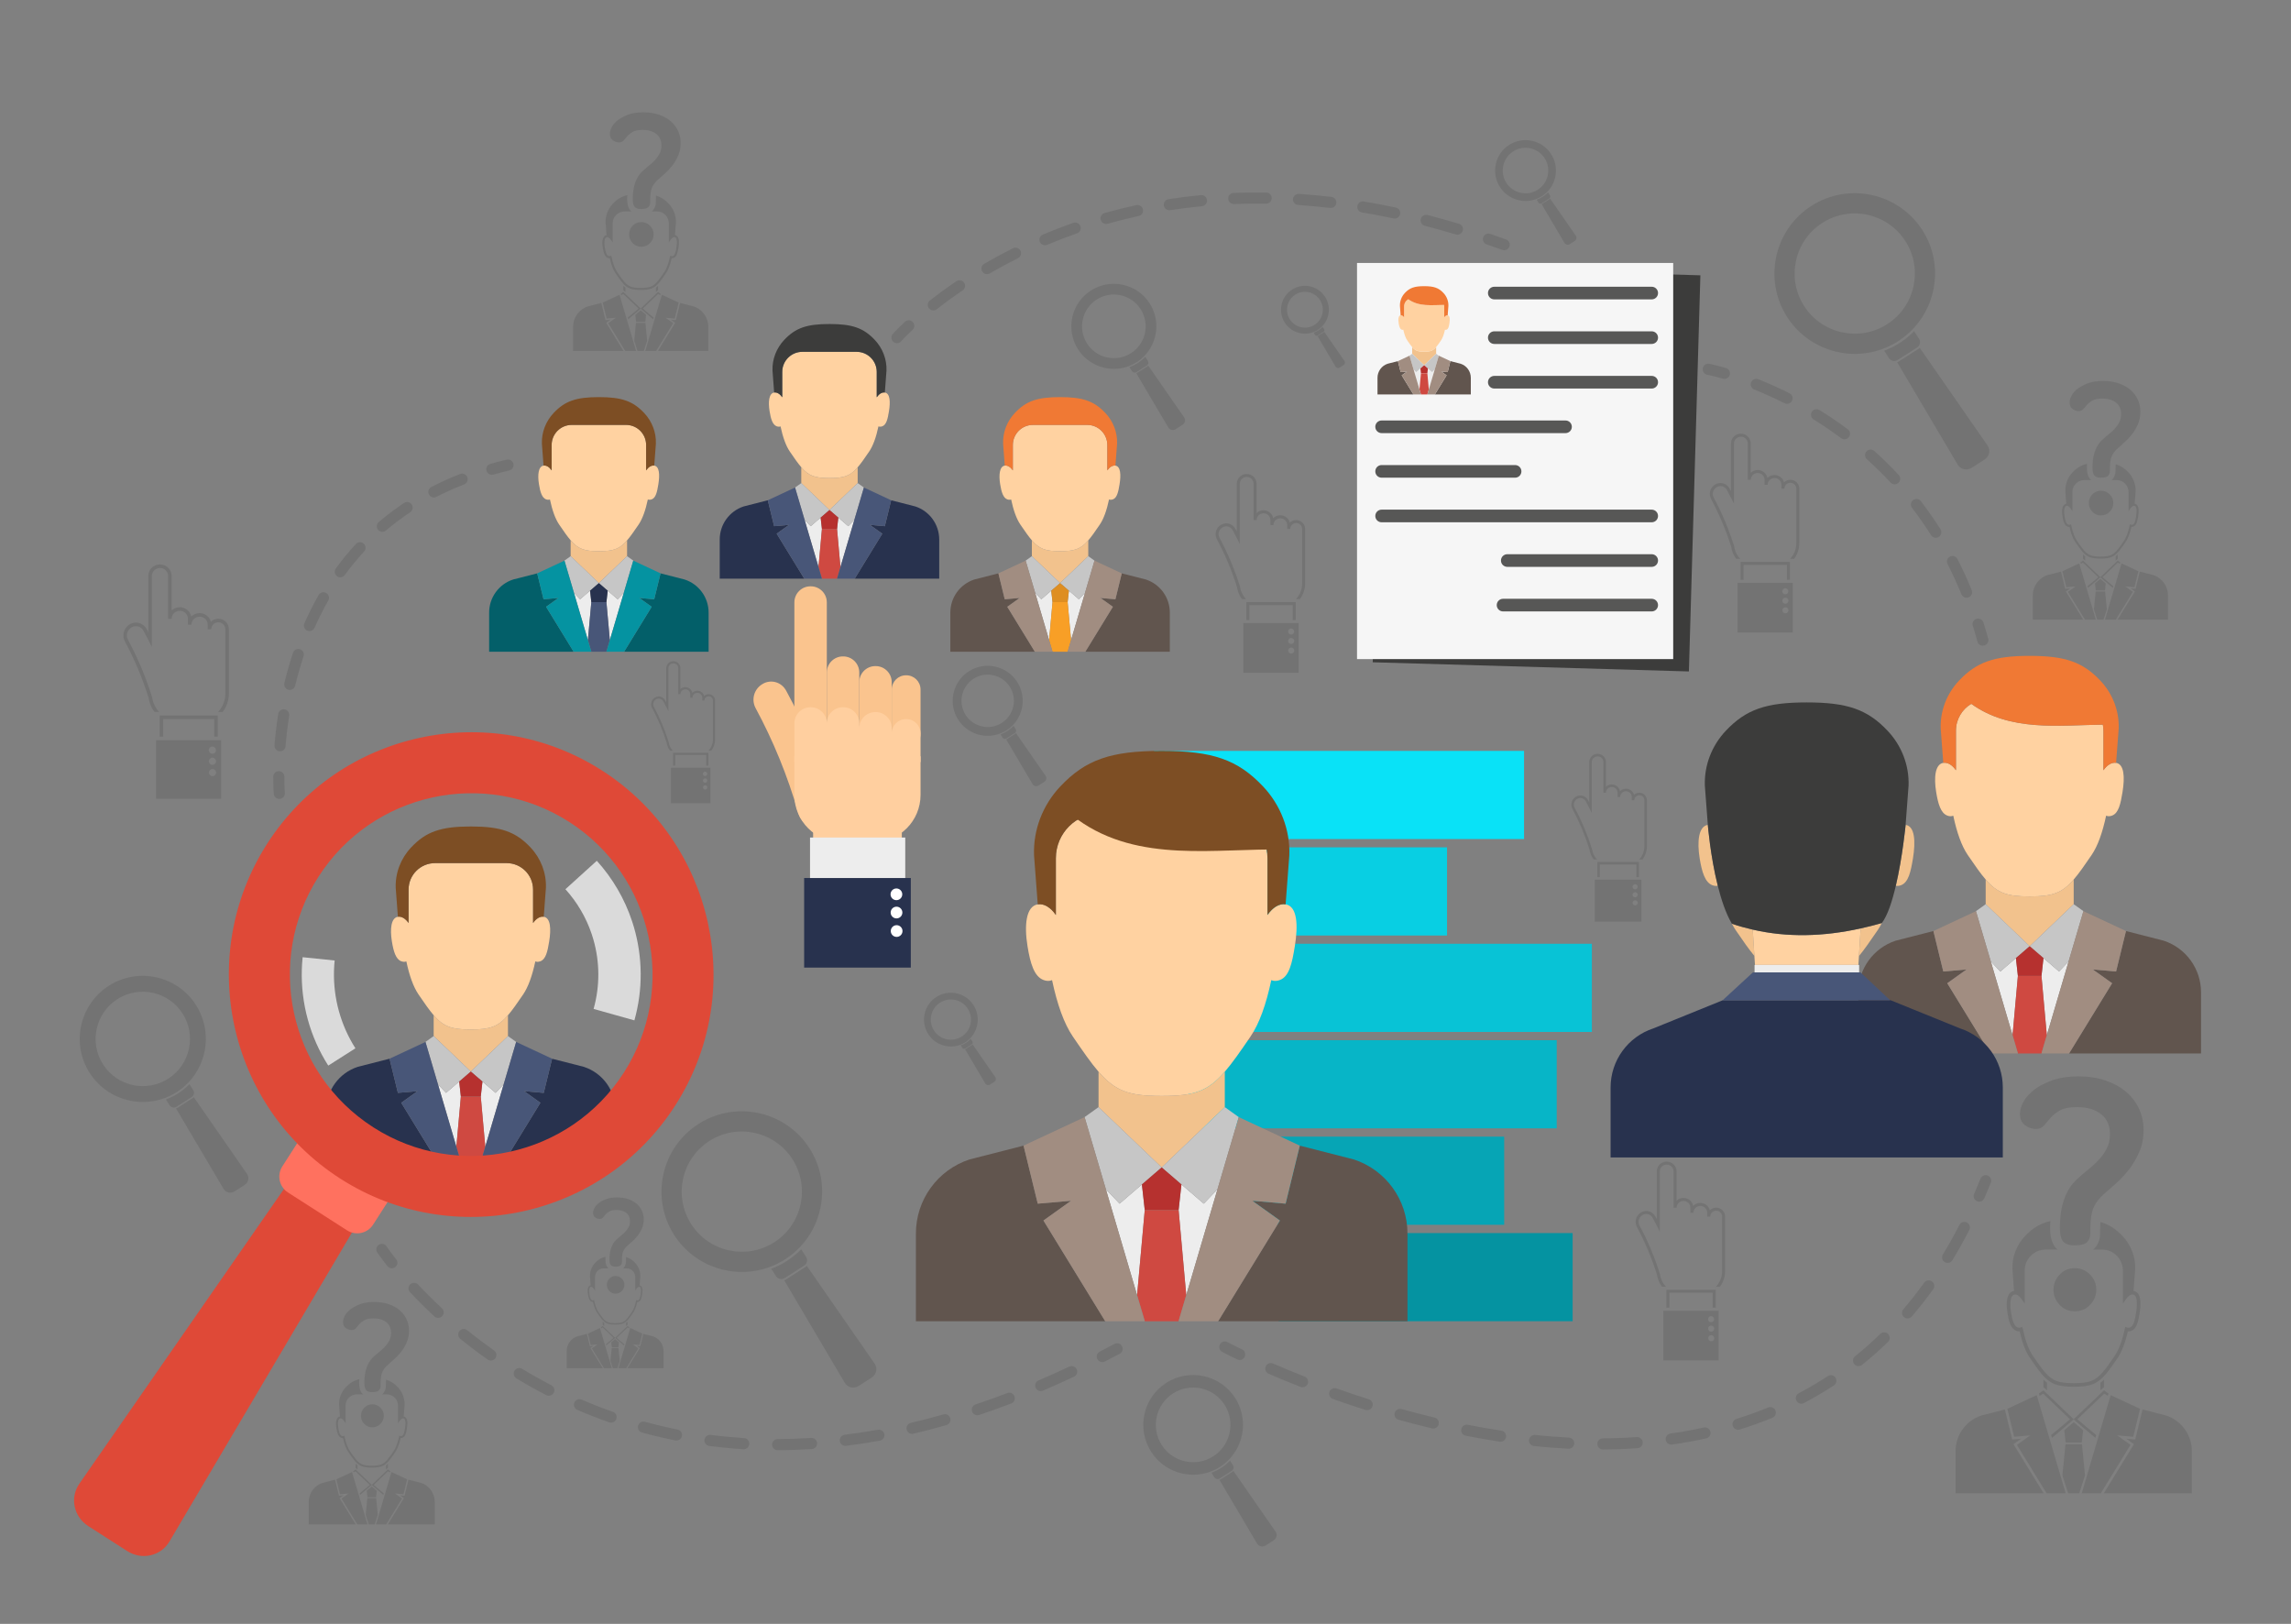 <?xml version="1.0" encoding="utf-8"?>
<!-- Generator: Adobe Illustrator 16.0.0, SVG Export Plug-In . SVG Version: 6.00 Build 0)  -->
<!DOCTYPE svg PUBLIC "-//W3C//DTD SVG 1.1//EN" "http://www.w3.org/Graphics/SVG/1.1/DTD/svg11.dtd">
<svg version="1.1" id="Layer_1" xmlns="http://www.w3.org/2000/svg" xmlns:xlink="http://www.w3.org/1999/xlink" x="0px" y="0px"
	 width="206px" height="146px" viewBox="0 0 206 146" enable-background="new 0 0 206 146" xml:space="preserve">
<rect x="0" y="0" width="206" height="146" fill="#808080" stroke="none"/>
<g>
	<rect x="114.971" y="110.864" fill="#0593A1" width="26.435" height="7.927"/>
	<rect x="112.729" y="102.194" fill="#06A5B5" width="22.522" height="7.927"/>
	<rect x="106.664" y="93.523" fill="#07B5C7" width="33.311" height="7.927"/>
	<rect x="108.248" y="84.854" fill="#08C3D6" width="34.889" height="7.927"/>
	<rect x="106.008" y="76.183" fill="#08CFE3" width="24.105" height="7.927"/>
	<rect x="103.767" y="67.512" fill="#09E2F7" width="33.272" height="7.927"/>
	<g>
		<g>
			<g>
				<path fill="#F2C28D" d="M110.131,99.541v-3.185c-1.512,1.753-2.761,2.182-5.626,2.182c-0.014,0-0.027,0-0.041,0
					c-0.003,0-0.007,0-0.01,0s-0.006,0-0.009,0c-0.014,0-0.027,0-0.041,0c-2.866,0-4.114-0.429-5.627-2.182v3.185l5.677,5.421
					L110.131,99.541z"/>
				<path fill="#61554E" d="M96.311,107.959l-3,0.262l-1.275-5.218l0,0l-4.865,1.244c-2.874,0.945-4.816,3.631-4.816,6.657v7.887
					h1.805h5.216h1.455h8.548l-5.554-9.055L96.311,107.959z"/>
				<path fill="#61554E" d="M121.738,104.247l-4.865-1.244l0,0l-1.274,5.218l-3.001-0.262l2.488,1.777l-5.554,9.055h8.547h1.455
					h5.217h1.805v-7.887C126.556,107.878,124.612,105.192,121.738,104.247z"/>
				<polygon fill="#EDEDED" points="100.67,108.221 99.437,106.923 102.244,116.446 102.933,108.793 102.677,106.493 				"/>
				<polygon fill="#EDEDED" points="106.232,106.493 105.977,108.793 106.664,116.446 109.473,106.923 108.239,108.221 				"/>
				<polygon fill="#C6C6C6" points="99.437,106.923 100.67,108.221 102.677,106.493 104.454,104.962 98.777,99.541 97.523,100.438 
									"/>
				<polygon fill="#C6C6C6" points="106.232,106.493 108.239,108.221 109.473,106.923 111.385,100.438 110.131,99.541 
					104.454,104.962 				"/>
				<polygon fill="#B6312F" points="104.454,104.962 102.677,106.493 102.933,108.793 105.977,108.793 106.232,106.493 				"/>
				<polygon fill="#CF4941" points="105.977,108.793 102.933,108.793 102.244,116.446 102.937,118.791 105.973,118.791 
					106.664,116.446 				"/>
				<path fill="#FFD2A1" d="M104.404,98.538c0.014,0,0.027,0,0.041,0c0.003,0,0.006,0,0.009,0s0.007,0,0.01,0
					c0.014,0,0.027,0,0.041,0c2.865,0,4.114-0.429,5.626-2.182c0.667-0.773,1.385-1.802,2.315-3.168
					c0.787-1.154,1.402-2.882,1.865-5.065c0.059,0.021,0.116,0.043,0.177,0.054c0.196,0.034,0.401,0.009,0.598-0.068
					c0.837-0.315,1.095-1.504,1.342-3.041c0.308-1.896,0.221-3.586-0.829-3.757c-0.572-0.095-1.162,0.281-1.632,0.956v-5.107
					c0-2.238-1.811-4.048-4.048-4.048H98.99c-2.238,0-4.049,1.811-4.049,4.048v5.107c-0.47-0.675-1.059-1.051-1.631-0.956
					c-1.051,0.171-1.228,1.86-0.92,3.757c0.247,1.537,0.596,2.726,1.433,3.041c0.196,0.077,0.401,0.103,0.598,0.068
					c0.061-0.011,0.118-0.033,0.176-0.054c0.464,2.184,1.079,3.911,1.865,5.065c0.932,1.366,1.648,2.395,2.315,3.168
					C100.29,98.109,101.538,98.538,104.404,98.538z"/>
				<path fill="#7D4E24" d="M94.941,82.267v-5.107c0-2.238,1.811-4.048,4.049-4.048h10.929c2.237,0,4.048,1.811,4.048,4.048v5.107
					c0.47-0.675,1.06-1.051,1.632-0.956l0.333-4.407c0.085-2.298-0.783-4.522-2.357-6.192c-2.278-2.416-4.556-3.199-9.11-3.199
					c-0.003,0-0.007,0-0.01,0s-0.006,0-0.009,0c-4.556,0-6.833,0.783-9.11,3.199c-1.575,1.67-2.443,3.895-2.357,6.192l0.333,4.407
					C93.883,81.216,94.472,81.592,94.941,82.267z"/>
				<polygon fill="#A18D81" points="112.598,107.959 115.599,108.221 116.873,103.003 116.873,103.003 111.385,100.438 
					111.385,100.438 109.473,106.923 106.664,116.446 105.973,118.791 106.875,118.791 108.592,118.791 109.532,118.791 
					115.086,109.736 				"/>
				<polygon fill="#A18D81" points="99.437,106.923 97.523,100.438 97.523,100.438 92.035,103.003 92.035,103.003 93.311,108.221 
					96.311,107.959 93.823,109.736 99.377,118.791 100.316,118.791 102.034,118.791 102.937,118.791 102.244,116.446 				"/>
			</g>
		</g>
		<path fill="#7D4E24" d="M115.49,76.385c-6.119-0.143-13.065,1.278-18.585-2.693c-2.114-1.184-0.593-3.3-0.593-3.3h16.601
			L115.49,76.385z"/>
	</g>
</g>
<g>
	<g>
		<g>
			<path fill="#F2C28D" d="M45.675,93.151v-1.873c-0.89,1.031-1.624,1.283-3.311,1.283c-0.008,0-0.016,0-0.023,0
				c-0.002,0-0.004,0-0.006,0s-0.004,0-0.006,0c-0.008,0-0.016,0-0.023,0c-1.687,0-2.421-0.252-3.311-1.283v1.873l3.34,3.189
				L45.675,93.151z"/>
			<path fill="#28324E" d="M37.544,98.104l-1.766,0.154l-0.75-3.07l0,0l-2.862,0.732c-1.691,0.556-2.834,2.136-2.834,3.916v4.641
				h1.062h3.069h0.855h5.029L36.08,99.15L37.544,98.104z"/>
			<path fill="#28324E" d="M52.504,95.921l-2.862-0.732l0,0l-0.75,3.07l-1.766-0.154l1.464,1.046l-3.268,5.327h5.028h0.856h3.069
				h1.062v-4.641C55.338,98.057,54.195,96.477,52.504,95.921z"/>
			<polygon fill="#EDEDED" points="40.108,98.259 39.383,97.495 41.035,103.098 41.439,98.595 41.289,97.242 			"/>
			<polygon fill="#EDEDED" points="43.381,97.242 43.23,98.595 43.635,103.098 45.287,97.495 44.562,98.259 			"/>
			<polygon fill="#C6C6C6" points="39.383,97.495 40.108,98.259 41.289,97.242 42.335,96.341 38.995,93.151 38.257,93.68 			"/>
			<polygon fill="#C6C6C6" points="43.381,97.242 44.562,98.259 45.287,97.495 46.412,93.68 45.675,93.151 42.335,96.341 			"/>
			<polygon fill="#B6312F" points="42.335,96.341 41.289,97.242 41.439,98.595 43.23,98.595 43.381,97.242 			"/>
			<polygon fill="#CF4941" points="43.23,98.595 41.439,98.595 41.035,103.098 41.441,104.478 43.229,104.478 43.635,103.098 			"/>
			<path fill="#FFD2A1" d="M42.306,92.562c0.008,0,0.016,0,0.023,0c0.002,0,0.004,0,0.006,0s0.004,0,0.006,0
				c0.008,0,0.016,0,0.023,0c1.687,0,2.421-0.252,3.311-1.283c0.393-0.455,0.814-1.06,1.362-1.864
				c0.463-0.679,0.824-1.695,1.098-2.979c0.034,0.012,0.067,0.025,0.104,0.031c0.115,0.021,0.236,0.005,0.352-0.04
				c0.492-0.186,0.644-0.885,0.79-1.789c0.181-1.116,0.13-2.11-0.488-2.211c-0.337-0.056-0.684,0.166-0.96,0.562v-3.005
				c0-1.316-1.065-2.382-2.382-2.382h-6.43c-1.316,0-2.382,1.065-2.382,2.382v3.005c-0.276-0.396-0.623-0.618-0.96-0.562
				c-0.618,0.101-0.722,1.095-0.541,2.211c0.146,0.904,0.35,1.604,0.843,1.789c0.115,0.045,0.236,0.061,0.352,0.04
				c0.035-0.006,0.069-0.02,0.104-0.031c0.272,1.284,0.635,2.301,1.098,2.979c0.548,0.805,0.97,1.409,1.362,1.864
				C39.885,92.31,40.619,92.562,42.306,92.562z"/>
			<path fill="#7D4E24" d="M36.738,82.988v-3.005c0-1.316,1.065-2.382,2.382-2.382h6.43c1.316,0,2.382,1.065,2.382,2.382v3.005
				c0.276-0.396,0.623-0.618,0.96-0.562l0.195-2.593c0.051-1.352-0.46-2.66-1.387-3.644c-1.34-1.421-2.68-1.881-5.359-1.881
				c-0.002,0-0.004,0-0.006,0s-0.004,0-0.006,0c-2.68,0-4.02,0.46-5.359,1.881c-0.927,0.983-1.438,2.292-1.388,3.644l0.196,2.593
				C36.115,82.37,36.462,82.592,36.738,82.988z"/>
			<polygon fill="#485678" points="47.126,98.104 48.892,98.259 49.642,95.188 49.642,95.188 46.412,93.68 46.412,93.68 
				45.287,97.495 43.635,103.098 43.229,104.478 43.759,104.478 44.77,104.478 45.322,104.478 48.59,99.15 			"/>
			<polygon fill="#485678" points="39.383,97.495 38.257,93.68 38.257,93.68 35.028,95.188 35.028,95.188 35.778,98.259 
				37.544,98.104 36.08,99.15 39.348,104.478 39.9,104.478 40.911,104.478 41.441,104.478 41.035,103.098 			"/>
		</g>
	</g>
	<path fill="#DF4937" d="M7.937,137.21l3.503,2.246c1.317,0.845,3.024,0.447,3.797-0.861l16.998-28.774l-6.041-3.873L7.135,133.4
		C6.269,134.648,6.619,136.365,7.937,137.21z"/>
	<path fill="#FF715F" d="M25.897,107.217l5.307,3.402c0.789,0.506,1.839,0.276,2.345-0.513l2.225-3.47l-8.164-5.234l-2.225,3.47
		C24.879,105.661,25.108,106.711,25.897,107.217z"/>
	<path fill="#DF4937" d="M24.021,75.86c6.488-10.117,19.996-13.07,30.113-6.583c10.117,6.488,13.07,19.997,6.583,30.114
		s-19.997,13.069-30.114,6.582S17.534,85.978,24.021,75.86z M28.64,78.821c-4.854,7.571-2.646,17.68,4.926,22.534
		c7.57,4.854,17.68,2.646,22.534-4.926c4.854-7.57,2.645-17.68-4.926-22.534S33.494,71.251,28.64,78.821z"/>
	<path fill="#DADADA" d="M57.043,91.741c0.771-2.746,0.757-5.664-0.054-8.42l-0.147-0.471c-0.671-2.034-1.759-3.891-3.179-5.458
		L50.84,79.95c1.052,1.161,1.86,2.532,2.365,4.036l0.146,0.471c0.592,2.049,0.596,4.216,0.023,6.255L57.043,91.741z"/>
	<path fill="#DADADA" d="M27.212,86.062c-0.021,0.202-0.038,0.404-0.051,0.607l-0.022,0.492c-0.094,3.063,0.739,6.075,2.377,8.647
		l2.442-1.555c-1.318-2.07-1.992-4.492-1.927-6.958l0.022-0.492c0.011-0.148,0.022-0.297,0.038-0.445L27.212,86.062z"/>
</g>
<g>
	<g>
		<g>
			<path fill="#F2C28D" d="M56.384,50.004v-1.422c-0.675,0.783-1.232,0.974-2.512,0.974c-0.007,0-0.013,0-0.019,0
				c-0.002,0-0.003,0-0.004,0c-0.002,0-0.003,0-0.005,0c-0.006,0-0.012,0-0.018,0c-1.28,0-1.838-0.191-2.513-0.974v1.422l2.535,2.42
				L56.384,50.004z"/>
			<path fill="#035F69" d="M50.213,53.763l-1.34,0.117l-0.569-2.33l0,0l-2.172,0.555c-1.283,0.422-2.15,1.621-2.15,2.973V58.6h0.806
				h2.329h0.649h3.816l-2.479-4.043L50.213,53.763z"/>
			<path fill="#035F69" d="M61.566,52.105l-2.172-0.555l0,0l-0.569,2.33l-1.34-0.117l1.111,0.793l-2.48,4.043h3.816h0.649h2.329
				h0.806v-3.521C63.717,53.727,62.85,52.528,61.566,52.105z"/>
			<polygon fill="#EDEDED" points="52.159,53.88 51.608,53.3 52.862,57.553 53.17,54.136 53.056,53.108 			"/>
			<polygon fill="#EDEDED" points="54.643,53.108 54.528,54.136 54.836,57.553 56.09,53.3 55.539,53.88 			"/>
			<polygon fill="#C6C6C6" points="51.608,53.3 52.159,53.88 53.056,53.108 53.85,52.425 51.314,50.004 50.755,50.405 			"/>
			<polygon fill="#C6C6C6" points="54.643,53.108 55.539,53.88 56.09,53.3 56.943,50.405 56.384,50.004 53.85,52.425 			"/>
			<polygon fill="#28324E" points="53.85,52.425 53.056,53.108 53.17,54.136 54.528,54.136 54.643,53.108 			"/>
			<polygon fill="#485678" points="54.528,54.136 53.17,54.136 52.862,57.553 53.171,58.6 54.527,58.6 54.836,57.553 			"/>
			<path fill="#FFD2A1" d="M53.827,49.557c0.006,0,0.012,0,0.018,0c0.002,0,0.003,0,0.005,0c0.001,0,0.002,0,0.004,0
				c0.006,0,0.012,0,0.019,0c1.279,0,1.837-0.191,2.512-0.974c0.298-0.345,0.618-0.804,1.034-1.415
				c0.351-0.516,0.626-1.287,0.833-2.262c0.025,0.009,0.051,0.02,0.078,0.024c0.088,0.015,0.18,0.003,0.268-0.031
				c0.373-0.141,0.488-0.671,0.599-1.358c0.138-0.847,0.099-1.601-0.37-1.678c-0.256-0.042-0.519,0.126-0.729,0.427v-2.28
				c0-1-0.809-1.808-1.808-1.808h-4.88c-0.999,0-1.808,0.808-1.808,1.808v2.28c-0.21-0.301-0.473-0.469-0.729-0.427
				c-0.469,0.077-0.548,0.831-0.41,1.678c0.11,0.687,0.266,1.217,0.64,1.358c0.087,0.034,0.179,0.046,0.267,0.031
				c0.027-0.005,0.053-0.015,0.079-0.024c0.207,0.975,0.481,1.746,0.833,2.262c0.415,0.61,0.735,1.069,1.033,1.415
				C51.989,49.365,52.547,49.557,53.827,49.557z"/>
			<path fill="#7D4E24" d="M49.602,42.292v-2.28c0-1,0.809-1.808,1.808-1.808h4.88c0.999,0,1.808,0.808,1.808,1.808v2.28
				c0.21-0.301,0.473-0.469,0.729-0.427l0.148-1.968c0.038-1.026-0.35-2.019-1.053-2.765c-1.017-1.079-2.033-1.428-4.067-1.428
				c-0.002,0-0.003,0-0.004,0c-0.002,0-0.003,0-0.005,0c-2.033,0-3.051,0.35-4.067,1.428c-0.703,0.746-1.091,1.739-1.053,2.765
				l0.148,1.968C49.129,41.822,49.392,41.99,49.602,42.292z"/>
			<polygon fill="#0593A1" points="57.485,53.763 58.825,53.88 59.395,51.55 59.395,51.55 56.943,50.405 56.943,50.405 56.09,53.3 
				54.836,57.553 54.527,58.6 54.93,58.6 55.696,58.6 56.116,58.6 58.597,54.557 			"/>
			<polygon fill="#0593A1" points="51.608,53.3 50.755,50.405 50.755,50.405 48.304,51.55 48.304,51.55 48.873,53.88 50.213,53.763 
				49.103,54.557 51.582,58.6 52.002,58.6 52.769,58.6 53.171,58.6 52.862,57.553 			"/>
		</g>
	</g>
	<g>
		<g>
			<path fill="#F2C28D" d="M77.119,43.433v-1.422c-0.675,0.783-1.232,0.974-2.513,0.974c-0.006,0-0.012,0-0.018,0
				c-0.002,0-0.003,0-0.005,0c-0.001,0-0.003,0-0.004,0c-0.006,0-0.012,0-0.019,0c-1.279,0-1.837-0.191-2.512-0.974v1.422
				l2.534,2.42L77.119,43.433z"/>
			<path fill="#28324E" d="M70.948,47.191l-1.34,0.117l-0.569-2.33l0,0l-2.172,0.556c-1.283,0.422-2.151,1.621-2.151,2.972v3.521
				h0.806h2.33h0.649h3.816l-2.48-4.043L70.948,47.191z"/>
			<path fill="#28324E" d="M82.302,45.534l-2.173-0.556h0.001l-0.569,2.33l-1.34-0.117l1.11,0.793l-2.479,4.043h3.816h0.649h2.329
				h0.806v-3.521C84.452,47.155,83.585,45.956,82.302,45.534z"/>
			<polygon fill="#EDEDED" points="72.895,47.309 72.344,46.729 73.598,50.981 73.905,47.564 73.79,46.537 			"/>
			<polygon fill="#EDEDED" points="75.378,46.537 75.264,47.564 75.571,50.981 76.825,46.729 76.274,47.309 			"/>
			<polygon fill="#C6C6C6" points="72.344,46.729 72.895,47.309 73.79,46.537 74.584,45.853 72.05,43.433 71.489,43.833 			"/>
			<polygon fill="#C6C6C6" points="75.378,46.537 76.274,47.309 76.825,46.729 77.679,43.833 77.119,43.433 74.584,45.853 			"/>
			<polygon fill="#B6312F" points="74.584,45.853 73.79,46.537 73.905,47.564 75.264,47.564 75.378,46.537 			"/>
			<polygon fill="#CF4941" points="75.264,47.564 73.905,47.564 73.598,50.981 73.906,52.028 75.263,52.028 75.571,50.981 			"/>
			<path fill="#FFD2A1" d="M74.562,42.985c0.007,0,0.013,0,0.019,0c0.001,0,0.003,0,0.004,0c0.002,0,0.003,0,0.005,0
				c0.006,0,0.012,0,0.018,0c1.28,0,1.838-0.191,2.513-0.974c0.298-0.345,0.618-0.804,1.033-1.415
				c0.352-0.516,0.626-1.287,0.833-2.261c0.026,0.009,0.052,0.019,0.079,0.024c0.088,0.015,0.179,0.004,0.267-0.031
				c0.374-0.141,0.489-0.671,0.6-1.358c0.138-0.847,0.099-1.601-0.37-1.678c-0.256-0.042-0.519,0.126-0.729,0.427v-2.28
				c0-0.999-0.809-1.808-1.808-1.808h-4.88c-0.999,0-1.808,0.809-1.808,1.808v2.28c-0.21-0.301-0.473-0.469-0.729-0.427
				c-0.469,0.077-0.548,0.831-0.41,1.678c0.11,0.687,0.266,1.217,0.639,1.358c0.088,0.035,0.18,0.046,0.268,0.031
				c0.026-0.005,0.053-0.015,0.078-0.024c0.207,0.975,0.482,1.746,0.833,2.261c0.416,0.61,0.736,1.069,1.034,1.415
				C72.725,42.793,73.282,42.985,74.562,42.985z"/>
			<path fill="#3C3C3B" d="M70.337,35.72v-2.28c0-0.999,0.809-1.808,1.808-1.808h4.88c0.999,0,1.808,0.809,1.808,1.808v2.28
				c0.21-0.301,0.473-0.469,0.729-0.427l0.148-1.968c0.038-1.025-0.35-2.019-1.053-2.765c-1.017-1.079-2.034-1.428-4.067-1.428
				c-0.002,0-0.003,0-0.005,0c-0.001,0-0.003,0-0.004,0c-2.034,0-3.051,0.35-4.067,1.428c-0.703,0.746-1.091,1.739-1.053,2.765
				l0.148,1.968C69.864,35.25,70.127,35.418,70.337,35.72z"/>
			<polygon fill="#485678" points="78.221,47.191 79.561,47.309 80.13,44.979 80.129,44.979 77.679,43.833 77.679,43.833 
				76.825,46.729 75.571,50.981 75.263,52.028 75.665,52.028 76.432,52.028 76.852,52.028 79.331,47.985 			"/>
			<polygon fill="#485678" points="72.344,46.729 71.489,43.833 71.489,43.833 69.039,44.979 69.039,44.979 69.608,47.309 
				70.948,47.191 69.837,47.985 72.317,52.028 72.737,52.028 73.504,52.028 73.906,52.028 73.598,50.981 			"/>
		</g>
	</g>
	<g>
		<g>
			<path fill="#F2C28D" d="M97.854,50.004v-1.422c-0.676,0.783-1.233,0.974-2.513,0.974c-0.006,0-0.012,0-0.019,0
				c-0.001,0-0.002,0-0.004,0c-0.001,0-0.003,0-0.004,0c-0.006,0-0.013,0-0.019,0c-1.279,0-1.837-0.191-2.512-0.974v1.422
				l2.534,2.42L97.854,50.004z"/>
			<path fill="#61554E" d="M91.684,53.763l-1.34,0.117l-0.569-2.33l0,0l-2.173,0.555c-1.283,0.422-2.15,1.621-2.15,2.973V58.6h0.806
				h2.329h0.65h3.816l-2.48-4.043L91.684,53.763z"/>
			<path fill="#61554E" d="M103.037,52.105l-2.173-0.555l0,0l-0.569,2.33l-1.34-0.117l1.111,0.793L97.587,58.6h3.816h0.649h2.329
				h0.806v-3.521C105.188,53.727,104.32,52.528,103.037,52.105z"/>
			<polygon fill="#EDEDED" points="93.63,53.88 93.079,53.3 94.333,57.553 94.64,54.136 94.525,53.108 			"/>
			<polygon fill="#EDEDED" points="96.113,53.108 95.999,54.136 96.307,57.553 97.561,53.3 97.01,53.88 			"/>
			<polygon fill="#C6C6C6" points="93.079,53.3 93.63,53.88 94.525,53.108 95.319,52.425 92.785,50.004 92.225,50.405 			"/>
			<polygon fill="#C6C6C6" points="96.113,53.108 97.01,53.88 97.561,53.3 98.414,50.405 97.854,50.004 95.319,52.425 			"/>
			<polygon fill="#DE8E22" points="95.319,52.425 94.525,53.108 94.64,54.136 95.999,54.136 96.113,53.108 			"/>
			<polygon fill="#F89F26" points="95.999,54.136 94.64,54.136 94.333,57.553 94.642,58.6 95.997,58.6 96.307,57.553 			"/>
			<path fill="#FFD2A1" d="M95.297,49.557c0.006,0,0.013,0,0.019,0c0.001,0,0.003,0,0.004,0c0.002,0,0.003,0,0.004,0
				c0.007,0,0.013,0,0.019,0c1.279,0,1.837-0.191,2.513-0.974c0.298-0.345,0.618-0.804,1.033-1.415
				c0.352-0.516,0.626-1.287,0.833-2.262c0.026,0.009,0.052,0.02,0.079,0.024c0.088,0.015,0.179,0.003,0.267-0.031
				c0.374-0.141,0.489-0.671,0.6-1.358c0.137-0.847,0.099-1.601-0.371-1.678c-0.255-0.042-0.519,0.126-0.728,0.427v-2.28
				c0-1-0.809-1.808-1.809-1.808H92.88c-0.999,0-1.808,0.808-1.808,1.808v2.28c-0.21-0.301-0.473-0.469-0.729-0.427
				c-0.469,0.077-0.548,0.831-0.411,1.678c0.111,0.687,0.267,1.217,0.64,1.358c0.088,0.034,0.18,0.046,0.268,0.031
				c0.026-0.005,0.052-0.015,0.078-0.024c0.207,0.975,0.481,1.746,0.833,2.262c0.416,0.61,0.736,1.069,1.034,1.415
				C93.46,49.365,94.018,49.557,95.297,49.557z"/>
			<path fill="#F07934" d="M91.072,42.292v-2.28c0-1,0.809-1.808,1.808-1.808h4.879c1,0,1.809,0.808,1.809,1.808v2.28
				c0.209-0.301,0.473-0.469,0.728-0.427l0.149-1.968c0.038-1.026-0.35-2.019-1.053-2.765c-1.018-1.079-2.034-1.428-4.068-1.428
				c-0.001,0-0.002,0-0.004,0c-0.001,0-0.003,0-0.004,0c-2.034,0-3.051,0.35-4.068,1.428c-0.703,0.746-1.09,1.739-1.052,2.765
				l0.148,1.968C90.6,41.822,90.862,41.99,91.072,42.292z"/>
			<polygon fill="#A18D81" points="98.955,53.763 100.295,53.88 100.864,51.55 100.864,51.55 98.414,50.405 98.414,50.405 
				97.561,53.3 96.307,57.553 95.997,58.6 96.4,58.6 97.167,58.6 97.587,58.6 100.066,54.557 			"/>
			<polygon fill="#A18D81" points="93.079,53.3 92.225,50.405 92.225,50.405 89.774,51.55 89.774,51.55 90.344,53.88 91.684,53.763 
				90.572,54.557 93.053,58.6 93.472,58.6 94.238,58.6 94.642,58.6 94.333,57.553 			"/>
		</g>
	</g>
	<g>
		<path fill="#FAC48E" d="M72.901,67.287h-0.029c-0.797,0-1.444-0.646-1.444-1.444V54.159c0-0.798,0.647-1.444,1.444-1.444h0.029
			c0.798,0,1.444,0.646,1.444,1.444v11.683C74.346,66.64,73.699,67.287,72.901,67.287z"/>
		<path fill="#FAC48E" d="M75.819,67.287H75.79c-0.797,0-1.444-0.646-1.444-1.444v-5.381c0-0.798,0.647-1.444,1.444-1.444h0.029
			c0.798,0,1.444,0.646,1.444,1.444v5.381C77.264,66.64,76.617,67.287,75.819,67.287z"/>
		<path fill="#FAC48E" d="M73.745,74.236c-0.011,0.003-0.021,0.007-0.03,0.01c-0.833,0.281-1.683-0.246-1.927-1.131
			c-0.977-3.391-2.283-6.557-3.852-9.458c-0.398-0.76-0.136-1.698,0.604-2.143c0.009-0.005,0.018-0.011,0.027-0.017
			c0.738-0.444,1.699-0.192,2.127,0.612c1.661,3.04,3.051,6.352,4.1,9.894C75.062,72.936,74.577,73.956,73.745,74.236z"/>
		<path fill="#FAC48E" d="M78.737,67.287h-0.029c-0.798,0-1.444-0.646-1.444-1.444v-4.511c0-0.797,0.646-1.444,1.444-1.444h0.029
			c0.798,0,1.444,0.647,1.444,1.444v4.511C80.182,66.64,79.535,67.287,78.737,67.287z"/>
		<path fill="#FAC48E" d="M81.49,67.287h-0.025c-0.709,0-1.283-0.574-1.283-1.283v-4.006c0-0.708,0.574-1.283,1.283-1.283h0.025
			c0.709,0,1.283,0.574,1.283,1.283v4.006C82.773,66.712,82.199,67.287,81.49,67.287z"/>
		<path fill="#FFCF9F" d="M78.523,75.72h-2.846c-2.347,0-4.25-1.903-4.25-4.25v-3.476h11.346v3.476
			C82.773,73.817,80.87,75.72,78.523,75.72z"/>
		<rect x="73.113" y="72.183" fill="#FFCF9F" width="7.976" height="7.726"/>
		<path fill="#FFCF9F" d="M82.773,68.521v-2.584c0-0.708-0.574-1.283-1.283-1.283h-0.025c-0.709,0-1.283,0.574-1.283,1.283v-0.47
			c0-0.798-0.646-1.445-1.444-1.445h-0.029c-0.798,0-1.444,0.647-1.444,1.445v-0.436c0-0.797-0.646-1.444-1.444-1.444H75.79
			c-0.797,0-1.444,0.647-1.444,1.444c0-0.797-0.646-1.444-1.444-1.444h-0.029c-0.797,0-1.444,0.647-1.444,1.444v3.49H82.773z"/>
		<g>
			<rect x="72.306" y="78.941" fill="#28324E" width="9.591" height="8.055"/>
			<rect x="72.835" y="75.301" fill="#EDEDED" width="8.563" height="3.641"/>
			<circle fill="#FFFFFF" cx="80.602" cy="80.407" r="0.527"/>
			<circle fill="#FFFFFF" cx="80.612" cy="82.046" r="0.527"/>
			<circle fill="#FFFFFF" cx="80.623" cy="83.709" r="0.527"/>
		</g>
	</g>
</g>
<g>
	<g>
		<path fill="#F2C28D" d="M186.461,81.296v-2.22c-1.054,1.222-1.925,1.521-3.922,1.521c-0.01,0-0.019,0-0.028,0
			c-0.002,0-0.005,0-0.007,0s-0.004,0-0.007,0c-0.009,0-0.019,0-0.028,0c-1.997,0-2.868-0.299-3.922-1.521v2.22l3.957,3.779
			L186.461,81.296z"/>
		<path fill="#61554E" d="M176.827,87.164l-2.092,0.183l-0.889-3.638l-3.392,0.867c-2.003,0.659-3.357,2.531-3.357,4.641v5.498
			h1.258h3.637h1.015h5.958l-3.872-6.312L176.827,87.164z"/>
		<path fill="#61554E" d="M194.553,84.576l-3.392-0.867l-0.889,3.638l-2.092-0.183l1.734,1.239l-3.871,6.312h5.958h1.014h3.637
			h1.258v-5.498C197.91,87.107,196.556,85.235,194.553,84.576z"/>
		<polygon fill="#EDEDED" points="179.865,87.347 179.006,86.441 180.964,93.08 181.443,87.745 181.265,86.142 		"/>
		<polygon fill="#EDEDED" points="183.743,86.142 183.564,87.745 184.044,93.08 186.002,86.441 185.143,87.347 		"/>
		<polygon fill="#C6C6C6" points="179.865,87.347 181.265,86.142 182.504,85.075 178.547,81.296 177.673,81.921 179.006,86.441 		
			"/>
		<polygon fill="#C6C6C6" points="183.743,86.142 185.143,87.347 186.002,86.441 187.335,81.921 186.461,81.296 182.504,85.075 		
			"/>
		<polygon fill="#B6312F" points="182.504,85.075 181.265,86.142 181.443,87.745 183.564,87.745 183.743,86.142 		"/>
		<polygon fill="#CF4941" points="183.564,87.745 181.443,87.745 180.964,93.08 181.445,94.715 183.562,94.715 184.044,93.08 		"/>
		<path fill="#FFD2A1" d="M182.469,80.597c0.01,0,0.02,0,0.028,0c0.003,0,0.005,0,0.007,0s0.005,0,0.007,0c0.01,0,0.019,0,0.028,0
			c1.997,0,2.868-0.299,3.922-1.521c0.465-0.539,0.965-1.256,1.614-2.209c0.548-0.805,0.978-2.008,1.301-3.53
			c0.04,0.014,0.08,0.03,0.122,0.038c0.137,0.024,0.28,0.006,0.417-0.048c0.583-0.22,0.763-1.048,0.936-2.12
			c0.215-1.322,0.154-2.5-0.578-2.619c-0.399-0.065-0.81,0.197-1.138,0.667v-3.56c0-0.186-0.021-0.367-0.055-0.543
			c-3.975,0.048-8.316,0.654-11.831-1.87c-0.821,0.493-1.376,1.384-1.376,2.413v3.56c-0.327-0.47-0.738-0.732-1.138-0.667
			c-0.732,0.12-0.855,1.297-0.641,2.619c0.172,1.072,0.415,1.9,0.998,2.12c0.137,0.054,0.28,0.072,0.417,0.048
			c0.042-0.008,0.082-0.023,0.123-0.038c0.323,1.522,0.752,2.726,1.3,3.53c0.649,0.953,1.149,1.67,1.614,2.209
			C179.601,80.298,180.472,80.597,182.469,80.597z"/>
		<path fill="#F07934" d="M175.873,69.254v-3.56c0-1.029,0.555-1.919,1.376-2.413c3.515,2.524,7.856,1.917,11.831,1.87
			c0.034,0.176,0.055,0.357,0.055,0.543v3.56c0.328-0.47,0.738-0.732,1.138-0.667l0.232-3.072c0.059-1.602-0.546-3.152-1.644-4.316
			c-1.588-1.684-3.176-2.23-6.351-2.23c-0.002,0-0.005,0-0.007,0s-0.004,0-0.007,0c-3.175,0-4.763,0.546-6.351,2.23
			c-1.098,1.164-1.702,2.715-1.643,4.316l0.231,3.072C175.135,68.522,175.546,68.784,175.873,69.254z"/>
		<polygon fill="#A18D81" points="188.181,87.164 190.272,87.347 191.161,83.709 187.335,81.921 186.002,86.441 184.044,93.08 
			183.562,94.715 184.191,94.715 185.388,94.715 186.044,94.715 189.915,88.403 		"/>
		<polygon fill="#A18D81" points="179.006,86.441 177.673,81.921 173.847,83.709 173.847,83.709 173.847,83.709 174.735,87.347 
			176.827,87.164 175.093,88.403 178.965,94.715 179.62,94.715 180.816,94.715 181.445,94.715 180.964,93.08 		"/>
	</g>
	<g>
		<path fill="#F2C28D" d="M152.827,77.162c0.2,1.223,0.475,2.172,1.143,2.427c0.161,0.06,0.321,0.08,0.481,0.053
			c0.003,0,0.005-0.001,0.008-0.002c-0.672-2.683-0.896-5.479-0.896-5.479C152.727,74.301,152.586,75.645,152.827,77.162z"/>
		<path fill="#F2C28D" d="M155.728,83.051c0.107,0.214,0.228,0.408,0.348,0.588c0.662,0.973,1.188,1.722,1.675,2.311l-0.15-2.369
			C156.971,83.434,156.346,83.265,155.728,83.051z"/>
		<path fill="#F2C28D" d="M170.935,79.589c0.668-0.255,0.875-1.204,1.076-2.427c0.24-1.517,0.174-2.861-0.662-3.001
			c0,0-0.28,2.909-0.883,5.48C170.618,79.667,170.782,79.647,170.935,79.589z"/>
		<path fill="#F2C28D" d="M167.15,85.962c0.488-0.591,1.012-1.345,1.679-2.323c0.134-0.193,0.261-0.414,0.381-0.648
			c-0.64,0.186-1.275,0.344-1.907,0.483L167.15,85.962z"/>
		<path fill="#FFD2A1" d="M167.103,86.757l0.048-0.795l0.152-2.488c-3.35,0.741-6.592,0.827-9.703,0.106l0.15,2.369l0.051,0.808
			H167.103z"/>
		<path fill="#28324E" d="M176.245,92.463l-6.319-2.562l0.034,0.031h-15.055l-6.242,2.531c-2.293,0.755-3.843,2.896-3.843,5.312
			v6.293h1.439h4.162h1.161h6.342h0.478h14.923h1.161h4.162h1.439v-6.293C180.088,95.359,178.538,93.218,176.245,92.463z"/>
		<path fill="#3C3C3B" d="M167.303,83.474c0.632-0.14,1.268-0.298,1.907-0.483c0.518-0.679,0.933-1.966,1.256-3.349
			c0.603-2.571,0.883-5.48,0.883-5.48l-0.001-0.023l0.264-3.492c0.068-1.833-0.624-3.608-1.881-4.941
			c-1.817-1.927-3.634-2.552-7.269-2.552c-0.003,0-0.005,0-0.008,0c-0.002,0-0.005,0-0.007,0c-3.635,0-5.452,0.625-7.27,2.552
			c-1.257,1.333-1.949,3.107-1.881,4.941l0.266,3.514v0.002c0,0,0.225,2.796,0.896,5.479c0.316,1.264,0.73,2.502,1.269,3.411
			c0.618,0.214,1.243,0.383,1.872,0.529C160.711,84.301,163.953,84.215,167.303,83.474z"/>
		<polygon fill="#EDEDED" points="167.168,87.426 167.168,86.757 167.103,86.757 157.801,86.757 157.765,86.757 157.765,87.426 		
			"/>
		<polygon fill="#485678" points="169.96,89.932 169.926,89.9 167.289,87.426 167.168,87.426 157.765,87.426 157.616,87.426 
			154.894,89.932 154.905,89.932 		"/>
	</g>
</g>
<g opacity="0.1">
	<path d="M170.733,32.499l1.759-1.128c0.047-0.03,0.085-0.067,0.12-0.107l6.101,8.788c0.287,0.414,0.171,0.983-0.266,1.263
		l-1.161,0.745c-0.438,0.28-1.003,0.148-1.259-0.286l-5.441-9.21C170.637,32.549,170.687,32.529,170.733,32.499z"/>
	<path d="M169.85,32.199l-0.431-0.672c0.483-0.178,0.956-0.409,1.407-0.698c0.479-0.307,0.907-0.663,1.287-1.055l0.442,0.69
		c0.139,0.215,0.109,0.486-0.05,0.67c-0.034,0.04-0.073,0.077-0.12,0.107l-1.759,1.128c-0.047,0.03-0.097,0.049-0.147,0.064
		C170.246,32.5,169.987,32.414,169.85,32.199z"/>
	<path d="M171.962,29.622c2.281-2.353,2.738-6.053,0.895-8.928c-2.15-3.354-6.629-4.333-9.983-2.183s-4.333,6.63-2.183,9.984
		c1.861,2.903,5.467,4.025,8.577,2.88c0.483-0.178,0.956-0.409,1.407-0.698C171.153,30.37,171.582,30.014,171.962,29.622z
		 M169.693,29.146c-2.511,1.609-5.862,0.877-7.472-1.633c-1.609-2.51-0.877-5.861,1.634-7.471c2.51-1.609,5.86-0.877,7.471,1.633
		C172.936,24.186,172.203,27.537,169.693,29.146z"/>
</g>
<g opacity="0.1">
	<path d="M15.947,99.614l1.381-0.885c0.037-0.024,0.067-0.054,0.095-0.085l4.788,6.898c0.226,0.324,0.134,0.771-0.209,0.991
		l-0.911,0.584c-0.343,0.22-0.787,0.117-0.988-0.224l-4.271-7.229C15.872,99.653,15.911,99.638,15.947,99.614z"/>
	<path d="M15.254,99.379l-0.338-0.527c0.379-0.14,0.75-0.321,1.104-0.548c0.376-0.241,0.712-0.521,1.011-0.829l0.347,0.542
		c0.108,0.169,0.086,0.382-0.039,0.526c-0.027,0.031-0.058,0.061-0.094,0.084l-1.381,0.885c-0.037,0.024-0.076,0.039-0.116,0.051
		C15.565,99.615,15.362,99.548,15.254,99.379z"/>
	<path d="M16.912,97.356c1.79-1.848,2.149-4.752,0.702-7.008c-1.688-2.633-5.203-3.401-7.836-1.714
		c-2.633,1.688-3.401,5.204-1.713,7.837c1.461,2.278,4.29,3.159,6.731,2.261c0.38-0.14,0.75-0.32,1.104-0.548
		C16.277,97.943,16.614,97.664,16.912,97.356z M15.131,96.982c-1.97,1.264-4.601,0.688-5.864-1.281
		c-1.263-1.97-0.688-4.601,1.282-5.864c1.97-1.264,4.601-0.688,5.864,1.282C17.676,93.089,17.101,95.72,15.131,96.982z"/>
</g>
<g opacity="0.1">
	<path d="M70.66,115.044l1.76-1.128c0.047-0.03,0.085-0.067,0.12-0.107l6.101,8.788c0.287,0.414,0.171,0.983-0.267,1.263
		l-1.161,0.745c-0.437,0.28-1.003,0.148-1.259-0.285l-5.44-9.211C70.564,115.094,70.614,115.074,70.66,115.044z"/>
	<path d="M69.777,114.744l-0.432-0.673c0.484-0.178,0.956-0.408,1.407-0.698c0.479-0.307,0.908-0.663,1.288-1.055l0.442,0.689
		c0.138,0.215,0.109,0.487-0.05,0.671c-0.035,0.04-0.073,0.077-0.12,0.106l-1.759,1.129c-0.047,0.029-0.097,0.049-0.147,0.063
		C70.174,115.046,69.915,114.959,69.777,114.744z"/>
	<path d="M71.89,112.167c2.28-2.354,2.738-6.054,0.895-8.929c-2.15-3.354-6.629-4.333-9.983-2.183
		c-3.354,2.151-4.334,6.63-2.183,9.984c1.861,2.902,5.466,4.024,8.577,2.88c0.483-0.178,0.955-0.408,1.406-0.697
		C71.081,112.915,71.51,112.559,71.89,112.167z M69.62,111.691c-2.51,1.609-5.861,0.877-7.471-1.633
		c-1.609-2.511-0.877-5.862,1.633-7.472s5.861-0.877,7.471,1.634C72.862,106.73,72.13,110.082,69.62,111.691z"/>
</g>
<g opacity="0.1">
	<path d="M86.825,94.315l0.588-0.377c0.016-0.01,0.028-0.022,0.04-0.036l2.041,2.939c0.096,0.139,0.057,0.329-0.089,0.423
		l-0.389,0.249c-0.146,0.094-0.336,0.05-0.421-0.096l-1.82-3.081C86.792,94.332,86.81,94.326,86.825,94.315z"/>
	<path d="M86.529,94.216l-0.145-0.226c0.162-0.059,0.32-0.137,0.471-0.233c0.16-0.103,0.304-0.222,0.431-0.353l0.148,0.23
		c0.046,0.072,0.036,0.163-0.017,0.225c-0.012,0.013-0.024,0.025-0.04,0.035l-0.589,0.378c-0.016,0.01-0.032,0.017-0.049,0.021
		C86.662,94.316,86.575,94.287,86.529,94.216z"/>
	<path d="M87.236,93.354c0.763-0.787,0.915-2.024,0.299-2.986c-0.72-1.122-2.218-1.449-3.34-0.73
		c-1.121,0.72-1.449,2.218-0.729,3.34c0.622,0.971,1.828,1.347,2.869,0.964c0.161-0.06,0.319-0.137,0.47-0.233
		C86.966,93.604,87.108,93.484,87.236,93.354z M86.477,93.194c-0.839,0.538-1.96,0.294-2.499-0.546
		c-0.538-0.84-0.293-1.961,0.547-2.499c0.839-0.538,1.96-0.293,2.498,0.546C87.562,91.535,87.316,92.656,86.477,93.194z"/>
</g>
<g opacity="0.1">
	<path d="M90.536,66.454l0.767-0.492c0.021-0.013,0.037-0.029,0.052-0.046l2.658,3.829c0.126,0.18,0.075,0.428-0.115,0.55
		l-0.506,0.324c-0.19,0.122-0.438,0.064-0.549-0.124l-2.371-4.014C90.494,66.475,90.516,66.466,90.536,66.454z"/>
	<path d="M90.151,66.323l-0.188-0.293c0.21-0.078,0.416-0.178,0.612-0.304c0.209-0.134,0.396-0.289,0.562-0.46l0.192,0.301
		c0.061,0.094,0.048,0.212-0.021,0.292c-0.015,0.018-0.032,0.034-0.052,0.047l-0.767,0.491c-0.021,0.013-0.043,0.021-0.064,0.028
		C90.324,66.454,90.211,66.417,90.151,66.323z"/>
	<path d="M91.071,65.2c0.994-1.025,1.193-2.637,0.39-3.89c-0.937-1.461-2.888-1.888-4.35-0.951
		c-1.462,0.938-1.889,2.889-0.951,4.351c0.812,1.265,2.382,1.753,3.737,1.255c0.211-0.078,0.416-0.178,0.613-0.304
		C90.72,65.526,90.906,65.371,91.071,65.2z M90.083,64.993c-1.094,0.701-2.555,0.382-3.256-0.711
		c-0.701-1.094-0.382-2.554,0.712-3.255c1.094-0.702,2.554-0.382,3.255,0.711S91.177,64.292,90.083,64.993z"/>
</g>
<g opacity="0.1">
	<path d="M118.515,30.202l0.523-0.336c0.014-0.009,0.025-0.02,0.035-0.032l1.816,2.616c0.086,0.124,0.052,0.293-0.078,0.376
		l-0.347,0.222c-0.13,0.083-0.298,0.044-0.374-0.085l-1.62-2.742C118.485,30.217,118.5,30.211,118.515,30.202z"/>
	<path d="M118.251,30.113l-0.128-0.2c0.144-0.053,0.284-0.122,0.419-0.208c0.143-0.091,0.271-0.197,0.383-0.314l0.132,0.206
		c0.041,0.064,0.033,0.145-0.015,0.199c-0.01,0.012-0.021,0.023-0.035,0.032l-0.524,0.336c-0.014,0.009-0.028,0.015-0.044,0.02
		C118.369,30.203,118.292,30.177,118.251,30.113z"/>
	<path d="M118.88,29.346c0.68-0.701,0.815-1.802,0.267-2.659c-0.641-0.999-1.974-1.29-2.973-0.649
		c-0.998,0.64-1.29,1.974-0.649,2.972c0.554,0.865,1.627,1.199,2.554,0.858c0.144-0.053,0.284-0.122,0.419-0.208
		C118.64,29.568,118.767,29.462,118.88,29.346z M118.204,29.204c-0.747,0.479-1.745,0.261-2.224-0.486
		c-0.479-0.748-0.262-1.745,0.486-2.225c0.747-0.479,1.745-0.261,2.224,0.486C119.17,27.727,118.952,28.725,118.204,29.204z"/>
</g>
<g opacity="0.1">
	<path d="M138.67,18.327l0.666-0.427c0.018-0.012,0.032-0.025,0.045-0.041l2.311,3.328c0.108,0.156,0.064,0.372-0.101,0.478
		l-0.44,0.282c-0.165,0.106-0.379,0.056-0.477-0.108l-2.061-3.488C138.633,18.346,138.651,18.339,138.67,18.327z"/>
	<path d="M138.335,18.214l-0.163-0.255c0.184-0.067,0.362-0.155,0.532-0.264c0.182-0.116,0.345-0.251,0.488-0.399l0.167,0.261
		c0.053,0.081,0.042,0.184-0.019,0.254c-0.013,0.015-0.027,0.029-0.045,0.041l-0.667,0.427c-0.018,0.012-0.036,0.019-0.056,0.024
		C138.485,18.328,138.387,18.295,138.335,18.214z"/>
	<path d="M139.135,17.238c0.863-0.891,1.037-2.292,0.339-3.38c-0.814-1.271-2.51-1.641-3.78-0.827s-1.641,2.51-0.826,3.781
		c0.705,1.099,2.069,1.523,3.247,1.09c0.184-0.067,0.362-0.155,0.533-0.264C138.829,17.521,138.991,17.387,139.135,17.238z
		 M138.275,17.058c-0.95,0.61-2.22,0.332-2.829-0.618s-0.332-2.219,0.619-2.829c0.95-0.609,2.219-0.332,2.828,0.619
		S139.226,16.448,138.275,17.058z"/>
</g>
<g opacity="0.1">
	<path d="M109.741,133.015l1.092-0.7c0.028-0.018,0.053-0.041,0.074-0.066l3.786,5.454c0.178,0.257,0.105,0.61-0.165,0.784
		l-0.721,0.462c-0.271,0.174-0.622,0.092-0.781-0.177l-3.377-5.717C109.681,133.046,109.712,133.033,109.741,133.015z"/>
	<path d="M109.192,132.829l-0.268-0.417c0.301-0.11,0.594-0.254,0.874-0.434c0.297-0.19,0.563-0.412,0.799-0.655l0.274,0.429
		c0.086,0.133,0.067,0.302-0.031,0.416c-0.021,0.024-0.045,0.048-0.074,0.066l-1.092,0.7c-0.028,0.019-0.06,0.03-0.091,0.039
		C109.439,133.016,109.278,132.962,109.192,132.829z"/>
	<path d="M110.504,131.229c1.415-1.46,1.699-3.757,0.555-5.541c-1.335-2.081-4.114-2.689-6.195-1.354
		c-2.082,1.335-2.689,4.114-1.354,6.196c1.155,1.802,3.393,2.498,5.322,1.787c0.301-0.11,0.594-0.253,0.874-0.433
		C110.002,131.694,110.269,131.473,110.504,131.229z M109.096,130.935c-1.558,0.999-3.638,0.544-4.637-1.014
		s-0.544-3.638,1.014-4.637s3.638-0.544,4.636,1.014C111.107,127.855,110.653,129.936,109.096,130.935z"/>
</g>
<g opacity="0.1">
	<path d="M102.25,33.525l0.931-0.597c0.025-0.016,0.045-0.036,0.063-0.057l3.229,4.652c0.151,0.219,0.09,0.52-0.141,0.668
		l-0.615,0.394c-0.23,0.148-0.53,0.079-0.666-0.151l-2.88-4.875C102.198,33.552,102.225,33.542,102.25,33.525z"/>
	<path d="M101.782,33.367l-0.229-0.356c0.256-0.094,0.506-0.216,0.745-0.37c0.254-0.163,0.48-0.351,0.682-0.559l0.234,0.365
		c0.072,0.114,0.058,0.258-0.026,0.355c-0.019,0.021-0.039,0.041-0.063,0.057l-0.932,0.597c-0.024,0.016-0.051,0.026-0.078,0.034
		C101.992,33.526,101.854,33.48,101.782,33.367z"/>
	<path d="M102.9,32.002c1.207-1.246,1.449-3.204,0.474-4.726c-1.139-1.776-3.51-2.294-5.285-1.155
		c-1.775,1.138-2.293,3.509-1.155,5.285c0.985,1.536,2.894,2.13,4.54,1.524c0.256-0.094,0.506-0.216,0.745-0.37
		C102.473,32.398,102.699,32.21,102.9,32.002z M101.699,31.751c-1.329,0.852-3.103,0.464-3.955-0.865
		c-0.852-1.328-0.464-3.103,0.864-3.954c1.329-0.852,3.103-0.464,3.955,0.864C103.415,29.125,103.027,30.899,101.699,31.751z"/>
</g>
<g opacity="0.1">
	<path d="M149.562,117.848v4.465h4.968v-4.465h-0.258h-4.436H149.562z M153.871,120.59c-0.15,0.001-0.273-0.12-0.274-0.271
		c-0.001-0.15,0.12-0.273,0.271-0.274c0.15-0.001,0.273,0.12,0.274,0.271C154.144,120.466,154.022,120.589,153.871,120.59z
		 M153.865,119.729c-0.15,0.001-0.273-0.121-0.274-0.271c-0.001-0.151,0.12-0.274,0.271-0.275c0.15-0.001,0.273,0.121,0.274,0.271
		C154.138,119.604,154.017,119.728,153.865,119.729z M153.856,118.334c0.151-0.001,0.274,0.12,0.275,0.271
		c0.001,0.151-0.121,0.274-0.271,0.275s-0.274-0.121-0.274-0.271C153.585,118.457,153.706,118.335,153.856,118.334z"/>
	<polygon points="154.271,117.573 154.271,115.962 149.836,115.962 149.836,117.573 150.106,117.573 150.106,116.231 
		154.001,116.231 154.001,117.573 	"/>
	<path d="M155.117,114.287v-4.906c0-0.44-0.358-0.799-0.8-0.799l-0.036,0.002c-0.21,0.006-0.397,0.09-0.536,0.225
		c-0.101-0.377-0.447-0.655-0.868-0.655c-0.246,0-0.47,0.101-0.63,0.264c-0.078-0.406-0.439-0.715-0.882-0.715
		c-0.237,0-0.454,0.095-0.613,0.248v-2.629c0-0.487-0.396-0.883-0.897-0.883c-0.487,0-0.884,0.396-0.884,0.883v4.289
		c-0.041-0.079-0.083-0.157-0.126-0.234c-0.179-0.336-0.534-0.533-0.909-0.494c-0.138,0.014-0.266,0.056-0.396,0.134
		c-0.043,0.025-0.081,0.057-0.118,0.088c-0.353,0.292-0.455,0.797-0.243,1.201c0.736,1.362,1.351,2.824,1.82,4.324
		c0.037,0.255,0.115,0.498,0.241,0.745c0.059,0.111,0.129,0.217,0.206,0.317h0.351c-0.126-0.135-0.233-0.283-0.327-0.463
		c-0.103-0.198-0.171-0.413-0.208-0.659c-0.48-1.537-1.101-3.016-1.845-4.392c-0.154-0.296-0.082-0.652,0.177-0.867
		c0.027-0.022,0.055-0.045,0.101-0.072c0.08-0.049,0.171-0.078,0.269-0.088c0.266-0.025,0.515,0.109,0.645,0.354
		c0.13,0.237,0.255,0.479,0.378,0.723l0.256,0.506v-5.411c0-0.338,0.275-0.613,0.628-0.613c0.338,0,0.613,0.275,0.613,0.613v3.264
		h0.27c0-0.338,0.275-0.612,0.629-0.612c0.338,0,0.612,0.274,0.612,0.612v0.451h0.271c0-0.338,0.274-0.613,0.628-0.613
		c0.338,0,0.613,0.275,0.613,0.613v0.345h0.27c0-0.287,0.227-0.52,0.511-0.527c0.011,0,0.02-0.001,0.032-0.002
		c0.292,0,0.529,0.237,0.529,0.529v4.906c0,0.53-0.201,1.025-0.558,1.404h0.355C154.948,115.292,155.117,114.804,155.117,114.287z"
		/>
</g>
<g opacity="0.1">
	<path d="M156.233,52.402v4.465h4.967v-4.465h-0.258h-4.435H156.233z M160.543,55.145c-0.151,0.001-0.274-0.121-0.275-0.271
		s0.121-0.274,0.271-0.275s0.274,0.121,0.275,0.271C160.814,55.021,160.693,55.144,160.543,55.145z M160.537,54.283
		c-0.151,0.001-0.274-0.121-0.274-0.271c-0.001-0.151,0.12-0.274,0.271-0.275c0.151-0.001,0.274,0.121,0.275,0.271
		C160.81,54.159,160.688,54.282,160.537,54.283z M160.528,52.889c0.15-0.001,0.273,0.121,0.274,0.271s-0.12,0.274-0.271,0.274
		c-0.15,0.001-0.273-0.12-0.274-0.271S160.377,52.89,160.528,52.889z"/>
	<polygon points="160.942,52.128 160.942,50.517 156.508,50.517 156.508,52.128 156.777,52.128 156.777,50.787 160.673,50.787 
		160.673,52.128 	"/>
	<path d="M161.788,48.842v-4.906c0-0.441-0.358-0.8-0.799-0.8l-0.036,0.002c-0.21,0.006-0.398,0.091-0.537,0.225
		c-0.101-0.377-0.447-0.655-0.868-0.655c-0.246,0-0.469,0.101-0.629,0.264c-0.079-0.407-0.439-0.715-0.882-0.715
		c-0.238,0-0.454,0.095-0.613,0.248v-2.629c0-0.487-0.396-0.883-0.898-0.883c-0.487,0-0.883,0.396-0.883,0.883v4.289
		c-0.042-0.079-0.084-0.157-0.126-0.234c-0.179-0.336-0.535-0.534-0.91-0.495c-0.138,0.014-0.266,0.056-0.395,0.134
		c-0.043,0.025-0.081,0.056-0.119,0.087c-0.353,0.292-0.455,0.797-0.242,1.202c0.736,1.362,1.35,2.824,1.819,4.325
		c0.037,0.254,0.115,0.498,0.241,0.744c0.06,0.112,0.13,0.217,0.206,0.318h0.352c-0.126-0.134-0.234-0.284-0.327-0.462
		c-0.103-0.199-0.171-0.414-0.209-0.659c-0.479-1.538-1.101-3.016-1.844-4.392c-0.155-0.296-0.083-0.653,0.177-0.868
		c0.027-0.022,0.055-0.045,0.1-0.072c0.081-0.048,0.171-0.079,0.269-0.088c0.267-0.025,0.515,0.11,0.645,0.354
		c0.13,0.237,0.256,0.479,0.379,0.723l0.255,0.506v-5.411c0-0.338,0.275-0.613,0.628-0.613c0.339,0,0.613,0.275,0.613,0.613v3.264
		h0.271c0-0.338,0.274-0.613,0.628-0.613c0.338,0,0.613,0.275,0.613,0.613v0.451h0.27c0-0.338,0.275-0.613,0.629-0.613
		c0.338,0,0.612,0.275,0.612,0.613v0.345h0.271c0-0.288,0.226-0.52,0.511-0.528c0.01,0,0.02-0.001,0.032-0.002
		c0.292,0,0.529,0.238,0.529,0.53v4.906c0,0.53-0.202,1.025-0.558,1.404h0.354C161.619,49.847,161.788,49.359,161.788,48.842z"/>
</g>
<g opacity="0.1">
	<path d="M111.797,56.022v4.465h4.967v-4.465h-0.258h-4.435H111.797z M116.106,58.765c-0.151,0.001-0.274-0.121-0.275-0.271
		s0.121-0.274,0.271-0.275s0.273,0.121,0.274,0.271S116.257,58.764,116.106,58.765z M116.101,57.903
		c-0.15,0.001-0.274-0.121-0.274-0.271c-0.001-0.151,0.12-0.274,0.271-0.275c0.151-0.001,0.274,0.121,0.275,0.271
		S116.251,57.902,116.101,57.903z M116.092,56.508c0.15-0.001,0.273,0.121,0.274,0.271s-0.12,0.274-0.271,0.275
		c-0.15,0.001-0.273-0.121-0.274-0.271S115.94,56.509,116.092,56.508z"/>
	<polygon points="116.506,55.748 116.506,54.137 112.071,54.137 112.071,55.748 112.341,55.748 112.341,54.407 116.236,54.407 
		116.236,55.748 	"/>
	<path d="M117.352,52.462v-4.906c0-0.441-0.358-0.799-0.799-0.799l-0.036,0.001c-0.21,0.006-0.398,0.091-0.537,0.225
		c-0.101-0.376-0.447-0.655-0.868-0.655c-0.246,0-0.469,0.101-0.629,0.264c-0.079-0.407-0.439-0.715-0.882-0.715
		c-0.238,0-0.454,0.095-0.613,0.249v-2.629c0-0.487-0.396-0.883-0.898-0.883c-0.487,0-0.883,0.396-0.883,0.883v4.289
		c-0.042-0.079-0.084-0.157-0.126-0.234c-0.179-0.336-0.535-0.533-0.91-0.494c-0.138,0.014-0.266,0.056-0.395,0.134
		c-0.043,0.026-0.081,0.056-0.119,0.087c-0.353,0.292-0.455,0.797-0.242,1.202c0.736,1.362,1.35,2.824,1.819,4.324
		c0.037,0.254,0.115,0.498,0.241,0.745c0.06,0.111,0.13,0.217,0.206,0.318h0.352c-0.126-0.135-0.234-0.284-0.327-0.463
		c-0.103-0.199-0.171-0.414-0.209-0.659c-0.479-1.538-1.1-3.016-1.844-4.392c-0.155-0.296-0.083-0.652,0.177-0.867
		c0.026-0.023,0.055-0.045,0.1-0.073c0.081-0.048,0.171-0.078,0.269-0.088c0.267-0.025,0.515,0.11,0.645,0.354
		c0.13,0.238,0.255,0.479,0.378,0.723l0.256,0.506v-5.412c0-0.338,0.275-0.613,0.628-0.613c0.339,0,0.613,0.275,0.613,0.613v3.264
		h0.271c0-0.338,0.274-0.613,0.628-0.613c0.338,0,0.613,0.275,0.613,0.613v0.451h0.27c0-0.338,0.275-0.613,0.628-0.613
		c0.339,0,0.613,0.275,0.613,0.613v0.345h0.271c0-0.288,0.226-0.52,0.511-0.528c0.01,0,0.02-0.001,0.032-0.002
		c0.292,0,0.529,0.238,0.529,0.53v4.906c0,0.53-0.202,1.025-0.559,1.405h0.355C117.183,53.467,117.352,52.979,117.352,52.462z"/>
</g>
<g opacity="0.1">
	<path d="M60.329,69.031v3.191h3.549v-3.191h-0.184h-3.17H60.329z M63.408,70.991c-0.107,0-0.195-0.086-0.196-0.194
		c-0.001-0.107,0.086-0.195,0.194-0.196c0.107,0,0.195,0.086,0.196,0.194C63.603,70.902,63.517,70.99,63.408,70.991z M63.404,70.375
		c-0.107,0-0.195-0.086-0.196-0.194c-0.001-0.107,0.086-0.195,0.194-0.196c0.107,0,0.195,0.086,0.196,0.194
		C63.599,70.286,63.513,70.374,63.404,70.375z M63.398,69.378c0.107-0.001,0.195,0.086,0.196,0.194c0,0.107-0.086,0.195-0.194,0.196
		c-0.107,0-0.195-0.086-0.196-0.194S63.29,69.379,63.398,69.378z"/>
	<polygon points="63.694,68.835 63.694,67.684 60.524,67.684 60.524,68.835 60.718,68.835 60.718,67.876 63.501,67.876 
		63.501,68.835 	"/>
	<path d="M64.299,66.487v-3.506c0-0.315-0.257-0.571-0.571-0.571l-0.026,0.001c-0.149,0.004-0.284,0.065-0.383,0.161
		c-0.072-0.269-0.32-0.468-0.621-0.468c-0.176,0-0.335,0.072-0.449,0.188c-0.057-0.291-0.314-0.511-0.631-0.511
		c-0.17,0-0.324,0.068-0.438,0.177V60.08c0-0.348-0.283-0.631-0.642-0.631c-0.349,0-0.632,0.283-0.632,0.631v3.064
		c-0.029-0.056-0.06-0.112-0.09-0.167c-0.127-0.24-0.382-0.381-0.649-0.354c-0.099,0.01-0.19,0.04-0.282,0.096
		c-0.031,0.019-0.059,0.04-0.085,0.062c-0.252,0.209-0.325,0.57-0.174,0.859c0.526,0.973,0.965,2.018,1.301,3.09
		c0.026,0.182,0.082,0.355,0.172,0.532c0.042,0.08,0.093,0.155,0.147,0.227h0.251c-0.09-0.096-0.167-0.203-0.233-0.331
		c-0.073-0.142-0.122-0.296-0.149-0.471c-0.343-1.099-0.786-2.155-1.318-3.138c-0.11-0.211-0.059-0.466,0.127-0.62
		c0.02-0.016,0.039-0.032,0.071-0.052c0.058-0.035,0.122-0.056,0.192-0.063c0.189-0.018,0.367,0.079,0.46,0.253
		c0.093,0.169,0.183,0.342,0.271,0.516l0.183,0.362V60.08c0-0.242,0.196-0.438,0.449-0.438c0.241,0,0.438,0.197,0.438,0.438v2.332
		h0.193c0-0.241,0.196-0.438,0.448-0.438c0.242,0,0.438,0.197,0.438,0.438v0.322h0.193c0-0.241,0.196-0.438,0.448-0.438
		c0.242,0,0.438,0.197,0.438,0.438v0.247h0.193c0-0.206,0.161-0.371,0.364-0.377c0.008,0,0.015-0.001,0.023-0.001
		c0.209,0,0.378,0.17,0.378,0.378v3.506c0,0.379-0.144,0.732-0.398,1.003h0.254C64.178,67.205,64.299,66.856,64.299,66.487z"/>
</g>
<g opacity="0.1">
	<path d="M14.031,66.552v5.263h5.854v-5.263h-0.304h-5.228H14.031z M19.111,69.784c-0.179,0.001-0.323-0.142-0.324-0.32
		s0.142-0.323,0.319-0.324c0.178-0.001,0.323,0.142,0.324,0.32S19.289,69.783,19.111,69.784z M19.104,68.769
		c-0.178,0.001-0.323-0.142-0.324-0.319c-0.001-0.178,0.143-0.323,0.32-0.324s0.322,0.142,0.323,0.32
		C19.426,68.623,19.282,68.768,19.104,68.769z M19.094,67.125c0.178-0.001,0.323,0.142,0.324,0.32s-0.143,0.323-0.32,0.324
		c-0.178,0.001-0.322-0.142-0.323-0.32C18.772,67.271,18.916,67.126,19.094,67.125z"/>
	<polygon points="19.582,66.229 19.582,64.33 14.354,64.33 14.354,66.229 14.673,66.229 14.673,64.647 19.264,64.647 19.264,66.229 
			"/>
	<path d="M20.579,62.355v-5.783c0-0.52-0.423-0.942-0.942-0.942l-0.042,0.002c-0.248,0.007-0.469,0.107-0.633,0.265
		c-0.118-0.444-0.527-0.772-1.023-0.772c-0.29,0-0.553,0.119-0.741,0.311c-0.093-0.479-0.519-0.842-1.04-0.842
		c-0.28,0-0.535,0.111-0.723,0.292v-3.099c0-0.574-0.467-1.041-1.059-1.041c-0.574,0-1.041,0.467-1.041,1.041v5.055
		c-0.049-0.093-0.099-0.185-0.148-0.276c-0.211-0.396-0.631-0.629-1.072-0.583c-0.162,0.017-0.312,0.066-0.466,0.158
		c-0.051,0.031-0.096,0.067-0.14,0.104c-0.416,0.344-0.536,0.939-0.286,1.417c0.868,1.605,1.592,3.328,2.145,5.097
		c0.045,0.3,0.136,0.586,0.285,0.877c0.069,0.132,0.152,0.255,0.242,0.375h0.414c-0.148-0.159-0.275-0.334-0.386-0.545
		c-0.12-0.235-0.201-0.488-0.246-0.777c-0.565-1.812-1.296-3.555-2.173-5.176c-0.183-0.349-0.098-0.769,0.208-1.022
		c0.032-0.027,0.064-0.053,0.118-0.085c0.095-0.057,0.201-0.092,0.316-0.104c0.313-0.03,0.606,0.129,0.76,0.417
		c0.153,0.28,0.301,0.564,0.446,0.852l0.301,0.597v-6.378c0-0.398,0.324-0.723,0.74-0.723c0.398,0,0.723,0.324,0.723,0.723v3.847
		h0.318c0-0.398,0.324-0.723,0.74-0.723c0.398,0,0.723,0.324,0.723,0.723v0.531h0.318c0-0.398,0.324-0.722,0.74-0.722
		c0.398,0,0.723,0.324,0.723,0.722v0.407h0.318c0-0.339,0.267-0.612,0.603-0.622c0.012,0,0.022-0.001,0.037-0.002
		c0.345,0,0.624,0.28,0.624,0.624v5.783c0,0.625-0.237,1.208-0.657,1.655h0.418C20.38,63.54,20.579,62.965,20.579,62.355z"/>
</g>
<g opacity="0.1">
	<path d="M143.396,79.091v3.768h4.191v-3.768h-0.218h-3.742H143.396z M147.033,81.405c-0.128,0.001-0.231-0.102-0.232-0.229
		c-0.001-0.127,0.102-0.23,0.229-0.231c0.127-0.001,0.23,0.102,0.231,0.229C147.263,81.301,147.16,81.404,147.033,81.405z
		 M147.028,80.678c-0.127,0.001-0.231-0.102-0.232-0.229c0-0.128,0.103-0.231,0.229-0.232s0.231,0.102,0.231,0.229
		C147.258,80.573,147.155,80.677,147.028,80.678z M147.021,79.501c0.128-0.001,0.231,0.102,0.232,0.229
		c0.001,0.127-0.102,0.23-0.229,0.231c-0.127,0.001-0.23-0.102-0.231-0.229C146.791,79.605,146.894,79.502,147.021,79.501z"/>
	<polygon points="147.37,78.859 147.37,77.5 143.628,77.5 143.628,78.859 143.855,78.859 143.855,77.728 147.143,77.728 
		147.143,78.859 	"/>
	<path d="M148.084,76.086v-4.139c0-0.372-0.303-0.675-0.674-0.675l-0.031,0.002c-0.177,0.005-0.336,0.076-0.452,0.19
		c-0.085-0.318-0.378-0.553-0.733-0.553c-0.207,0-0.396,0.085-0.53,0.223c-0.066-0.343-0.371-0.604-0.745-0.604
		c-0.2,0-0.383,0.08-0.517,0.209v-2.218c0-0.411-0.335-0.745-0.758-0.745c-0.411,0-0.746,0.334-0.746,0.745v3.619
		c-0.035-0.066-0.07-0.132-0.105-0.197c-0.151-0.283-0.452-0.45-0.768-0.417c-0.116,0.012-0.225,0.047-0.334,0.113
		c-0.036,0.022-0.068,0.047-0.1,0.074c-0.298,0.247-0.384,0.673-0.205,1.014c0.621,1.149,1.14,2.383,1.535,3.649
		c0.032,0.215,0.098,0.42,0.204,0.629c0.05,0.094,0.109,0.183,0.174,0.268h0.296c-0.105-0.113-0.197-0.239-0.275-0.391
		c-0.087-0.168-0.145-0.349-0.177-0.556c-0.404-1.298-0.928-2.545-1.556-3.706c-0.131-0.25-0.069-0.55,0.149-0.732
		c0.022-0.019,0.046-0.038,0.084-0.061c0.068-0.041,0.145-0.066,0.227-0.075c0.225-0.021,0.435,0.093,0.544,0.299
		c0.109,0.2,0.216,0.404,0.319,0.61l0.216,0.427v-4.566c0-0.285,0.232-0.518,0.53-0.518c0.285,0,0.517,0.232,0.517,0.518v2.754
		h0.229c0-0.285,0.231-0.518,0.529-0.518c0.285,0,0.518,0.232,0.518,0.518v0.38h0.229c0-0.285,0.231-0.517,0.529-0.517
		c0.285,0,0.518,0.232,0.518,0.517v0.292h0.228c0-0.243,0.191-0.438,0.432-0.445c0.008,0,0.017-0.001,0.027-0.001
		c0.246,0,0.446,0.201,0.446,0.447v4.139c0,0.448-0.17,0.865-0.471,1.186h0.3C147.941,76.934,148.084,76.523,148.084,76.086z"/>
</g>
<g>
	
		<rect x="123.878" y="24.355" transform="matrix(1 0.029 -0.029 1 1.292 -4.019)" fill="#3C3C3B" width="28.43" height="35.616"/>
	<rect x="122.019" y="23.643" fill="#F6F6F6" width="28.431" height="35.616"/>
	<g>
		<path fill="#F2C28D" d="M129.134,31.81v-0.605c-0.287,0.333-0.524,0.415-1.068,0.415c-0.003,0-0.005,0-0.008,0h-0.002
			c-0.001,0-0.001,0-0.002,0c-0.002,0-0.005,0-0.008,0c-0.544,0-0.781-0.082-1.068-0.415v0.605l1.078,1.029L129.134,31.81z"/>
		<path fill="#61554E" d="M126.51,33.408l-0.569,0.05l-0.242-0.991l-0.924,0.236c-0.546,0.179-0.914,0.689-0.914,1.264v1.497h0.342
			h0.99h0.276h1.623l-1.055-1.719L126.51,33.408z"/>
		<path fill="#61554E" d="M131.337,32.703l-0.924-0.236l-0.242,0.991l-0.569-0.05l0.473,0.337l-1.055,1.719h1.623h0.276h0.99h0.343
			v-1.497C132.252,33.392,131.883,32.882,131.337,32.703z"/>
		<polygon fill="#EDEDED" points="127.337,33.458 127.103,33.211 127.636,35.019 127.767,33.566 127.718,33.129 		"/>
		<polygon fill="#EDEDED" points="128.394,33.129 128.345,33.566 128.476,35.019 129.009,33.211 128.774,33.458 		"/>
		<polygon fill="#C6C6C6" points="127.337,33.458 127.718,33.129 128.056,32.838 126.978,31.81 126.74,31.979 127.103,33.211 		"/>
		<polygon fill="#C6C6C6" points="128.394,33.129 128.774,33.458 129.009,33.211 129.371,31.979 129.134,31.81 128.056,32.838 		"/>
		<polygon fill="#B6312F" points="128.056,32.838 127.718,33.129 127.767,33.566 128.345,33.566 128.394,33.129 		"/>
		<polygon fill="#CF4941" points="128.345,33.566 127.767,33.566 127.636,35.019 127.768,35.464 128.344,35.464 128.476,35.019 		
			"/>
		<path fill="#FFD2A1" d="M128.046,31.619c0.003,0,0.006,0,0.008,0c0.001,0,0.001,0,0.002,0h0.002c0.003,0,0.005,0,0.008,0
			c0.544,0,0.781-0.082,1.068-0.415c0.126-0.146,0.263-0.342,0.439-0.601c0.149-0.219,0.266-0.547,0.354-0.961
			c0.012,0.003,0.022,0.008,0.034,0.01c0.037,0.007,0.076,0.002,0.113-0.013c0.159-0.06,0.208-0.286,0.255-0.578
			c0.059-0.36,0.042-0.681-0.158-0.713c-0.108-0.018-0.22,0.053-0.31,0.181v-0.969c0-0.051-0.005-0.1-0.015-0.148
			c-1.082,0.013-2.265,0.178-3.223-0.509c-0.224,0.134-0.374,0.377-0.374,0.657v0.969c-0.09-0.128-0.201-0.199-0.31-0.181
			c-0.2,0.032-0.233,0.353-0.175,0.713c0.047,0.292,0.112,0.518,0.271,0.578c0.037,0.015,0.076,0.02,0.114,0.013
			c0.011-0.002,0.021-0.006,0.033-0.01c0.088,0.415,0.204,0.742,0.354,0.961c0.177,0.259,0.313,0.455,0.439,0.601
			C127.265,31.538,127.502,31.619,128.046,31.619z"/>
		<path fill="#F07934" d="M126.25,28.53v-0.969c0-0.28,0.15-0.523,0.374-0.657c0.958,0.688,2.141,0.522,3.223,0.509
			c0.01,0.048,0.015,0.097,0.015,0.148v0.969c0.09-0.128,0.201-0.199,0.31-0.181l0.063-0.837c0.017-0.436-0.148-0.858-0.447-1.176
			c-0.433-0.458-0.865-0.607-1.729-0.607h-0.002c-0.001,0-0.001,0-0.002,0c-0.864,0-1.297,0.148-1.729,0.607
			c-0.299,0.317-0.464,0.74-0.447,1.176l0.063,0.837C126.049,28.331,126.16,28.402,126.25,28.53z"/>
		<polygon fill="#A18D81" points="129.602,33.408 130.171,33.458 130.413,32.467 129.371,31.979 129.009,33.211 128.476,35.019 
			128.344,35.464 128.516,35.464 128.841,35.464 129.02,35.464 130.074,33.745 		"/>
		<polygon fill="#A18D81" points="127.103,33.211 126.74,31.979 125.698,32.467 125.698,32.467 125.698,32.467 125.94,33.458 
			126.51,33.408 126.037,33.745 127.092,35.464 127.271,35.464 127.597,35.464 127.768,35.464 127.636,35.019 		"/>
	</g>
	<path fill="#575756" d="M148.519,26.917h-14.157c-0.313,0-0.568-0.254-0.568-0.568s0.255-0.568,0.568-0.568h14.157
		c0.313,0,0.567,0.254,0.567,0.568S148.832,26.917,148.519,26.917z"/>
	<path fill="#575756" d="M148.519,30.925h-14.157c-0.313,0-0.568-0.254-0.568-0.568c0-0.313,0.255-0.568,0.568-0.568h14.157
		c0.313,0,0.567,0.254,0.567,0.568C149.086,30.67,148.832,30.925,148.519,30.925z"/>
	<path fill="#575756" d="M148.519,34.933h-14.157c-0.313,0-0.568-0.254-0.568-0.568c0-0.314,0.255-0.568,0.568-0.568h14.157
		c0.313,0,0.567,0.254,0.567,0.568C149.086,34.679,148.832,34.933,148.519,34.933z"/>
	<path fill="#575756" d="M140.768,38.941H124.23c-0.313,0-0.567-0.254-0.567-0.568c0-0.314,0.254-0.568,0.567-0.568h16.537
		c0.313,0,0.568,0.254,0.568,0.568C141.336,38.687,141.081,38.941,140.768,38.941z"/>
	<path fill="#575756" d="M136.233,42.949H124.23c-0.313,0-0.567-0.255-0.567-0.568s0.254-0.568,0.567-0.568h12.003
		c0.313,0,0.568,0.254,0.568,0.568S136.547,42.949,136.233,42.949z"/>
	<path fill="#575756" d="M148.519,46.958H124.23c-0.313,0-0.567-0.254-0.567-0.568c0-0.313,0.254-0.568,0.567-0.568h24.288
		c0.313,0,0.567,0.254,0.567,0.568C149.086,46.703,148.832,46.958,148.519,46.958z"/>
	<path fill="#575756" d="M148.519,50.965h-12.989c-0.313,0-0.568-0.254-0.568-0.568c0-0.313,0.255-0.568,0.568-0.568h12.989
		c0.313,0,0.567,0.254,0.567,0.568C149.086,50.711,148.832,50.965,148.519,50.965z"/>
	<path fill="#575756" d="M148.519,54.973H135.15c-0.313,0-0.567-0.254-0.567-0.568s0.254-0.568,0.567-0.568h13.368
		c0.313,0,0.567,0.255,0.567,0.568S148.832,54.973,148.519,54.973z"/>
</g>
<g opacity="0.1">
	<path d="M25.115,71.829c-0.257,0-0.476-0.197-0.497-0.458c0,0-0.048-0.562-0.05-1.536c-0.001-0.276,0.223-0.5,0.499-0.501h0.001
		c0.275,0,0.499,0.223,0.5,0.499c0.002,0.912,0.045,1.443,0.046,1.454c0.023,0.275-0.182,0.517-0.456,0.54
		C25.144,71.829,25.13,71.829,25.115,71.829z"/>
	<path d="M25.182,67.547c-0.014,0-0.027,0-0.041-0.001c-0.275-0.022-0.48-0.263-0.458-0.539c0.074-0.931,0.187-1.877,0.332-2.812
		c0.043-0.273,0.3-0.46,0.571-0.417c0.272,0.042,0.459,0.298,0.417,0.571c-0.143,0.91-0.251,1.832-0.324,2.738
		C25.658,67.349,25.439,67.547,25.182,67.547z M26.054,62.032c-0.038,0-0.078-0.004-0.117-0.014
		c-0.269-0.065-0.434-0.335-0.369-0.604c0.225-0.933,0.487-1.851,0.78-2.727c0.088-0.262,0.378-0.401,0.633-0.315
		c0.263,0.087,0.403,0.371,0.316,0.633c-0.284,0.849-0.539,1.739-0.757,2.644C26.484,61.878,26.28,62.032,26.054,62.032z
		 M27.827,56.741c-0.067,0-0.137-0.014-0.202-0.042c-0.253-0.112-0.367-0.407-0.255-0.66c0.386-0.874,0.815-1.728,1.278-2.539
		c0.139-0.242,0.445-0.324,0.683-0.186c0.239,0.137,0.323,0.442,0.187,0.682c-0.446,0.781-0.861,1.604-1.233,2.447
		C28.202,56.63,28.019,56.741,27.827,56.741z M30.598,51.904c-0.103,0-0.205-0.031-0.294-0.096c-0.224-0.163-0.272-0.476-0.11-0.699
		c0.56-0.768,1.167-1.508,1.808-2.201c0.188-0.202,0.504-0.215,0.706-0.028c0.203,0.188,0.216,0.503,0.028,0.707
		c-0.614,0.665-1.197,1.375-1.733,2.111C30.904,51.833,30.752,51.904,30.598,51.904z M34.381,47.817
		c-0.142,0-0.282-0.06-0.381-0.176c-0.179-0.21-0.153-0.526,0.057-0.705c0.717-0.61,1.481-1.187,2.274-1.714
		c0.23-0.154,0.541-0.092,0.693,0.139c0.153,0.229,0.091,0.54-0.139,0.693c-0.761,0.506-1.494,1.059-2.181,1.644
		C34.611,47.778,34.496,47.817,34.381,47.817z M39.014,44.727c-0.181,0-0.355-0.099-0.444-0.271
		c-0.127-0.246-0.03-0.547,0.216-0.674c0.828-0.426,1.699-0.818,2.59-1.165c0.257-0.1,0.547,0.027,0.647,0.285
		s-0.027,0.547-0.284,0.647c-0.858,0.334-1.698,0.712-2.496,1.122C39.169,44.709,39.091,44.727,39.014,44.727z"/>
	<path d="M44.223,42.689c-0.218,0-0.419-0.144-0.481-0.363c-0.075-0.266,0.079-0.542,0.345-0.618
		c0.479-0.136,0.971-0.264,1.475-0.382c0.272-0.063,0.538,0.105,0.601,0.373c0.063,0.269-0.104,0.538-0.372,0.601
		c-0.488,0.115-0.964,0.238-1.43,0.371C44.313,42.684,44.268,42.689,44.223,42.689z"/>
</g>
<g opacity="0.1">
	<path d="M80.652,30.856c-0.118,0-0.236-0.042-0.332-0.126c-0.206-0.183-0.226-0.499-0.042-0.706
		c0.015-0.017,0.378-0.426,1.09-1.092c0.203-0.189,0.52-0.178,0.707,0.023c0.188,0.202,0.178,0.518-0.023,0.707
		c-0.674,0.63-1.021,1.021-1.025,1.024C80.928,30.799,80.79,30.856,80.652,30.856z"/>
	<path d="M83.923,27.91c-0.147,0-0.295-0.065-0.394-0.191c-0.17-0.217-0.133-0.531,0.085-0.702c0.758-0.594,1.56-1.178,2.385-1.735
		c0.226-0.153,0.538-0.095,0.693,0.135c0.155,0.229,0.095,0.54-0.135,0.694c-0.805,0.543-1.587,1.113-2.326,1.693
		C84.14,27.875,84.031,27.91,83.923,27.91z M88.747,24.649c-0.172,0-0.34-0.089-0.433-0.249c-0.139-0.239-0.058-0.545,0.182-0.684
		c0.845-0.491,1.717-0.961,2.593-1.397c0.245-0.123,0.548-0.023,0.67,0.225c0.123,0.247,0.022,0.547-0.225,0.67
		c-0.856,0.426-1.71,0.885-2.536,1.366C88.919,24.627,88.833,24.649,88.747,24.649z M93.957,22.053
		c-0.195,0-0.381-0.115-0.461-0.306c-0.107-0.254,0.013-0.548,0.268-0.655c0.904-0.38,1.829-0.735,2.748-1.056
		c0.256-0.091,0.545,0.047,0.636,0.308c0.092,0.261-0.047,0.546-0.308,0.637c-0.898,0.313-1.804,0.661-2.689,1.033
		C94.088,22.041,94.021,22.053,93.957,22.053z M131.044,21.1c-0.048,0-0.096-0.007-0.144-0.021
		c-0.943-0.283-1.871-0.542-2.787-0.778c-0.267-0.069-0.428-0.342-0.359-0.609c0.069-0.267,0.338-0.43,0.609-0.36
		c0.928,0.239,1.869,0.501,2.824,0.789c0.265,0.08,0.415,0.358,0.335,0.623C131.458,20.96,131.259,21.1,131.044,21.1z
		 M99.454,20.135c-0.219,0-0.419-0.144-0.481-0.365c-0.074-0.266,0.08-0.542,0.346-0.617c0.935-0.263,1.896-0.501,2.856-0.709
		c0.265-0.059,0.536,0.113,0.594,0.383c0.059,0.27-0.112,0.536-0.383,0.595c-0.94,0.204-1.881,0.438-2.796,0.695
		C99.544,20.129,99.499,20.135,99.454,20.135z M125.404,19.649c-0.035,0-0.07-0.003-0.105-0.011
		c-0.961-0.205-1.907-0.383-2.839-0.538c-0.272-0.045-0.456-0.303-0.411-0.575c0.046-0.272,0.297-0.46,0.575-0.411
		c0.945,0.157,1.907,0.338,2.884,0.546c0.27,0.058,0.442,0.323,0.385,0.593C125.843,19.488,125.635,19.649,125.404,19.649z
		 M105.143,18.902c-0.242,0-0.455-0.177-0.493-0.423c-0.042-0.273,0.145-0.528,0.418-0.571c0.958-0.148,1.939-0.271,2.917-0.365
		c0.272-0.028,0.52,0.174,0.546,0.45c0.026,0.275-0.175,0.519-0.45,0.545c-0.958,0.092-1.921,0.213-2.86,0.358
		C105.194,18.9,105.168,18.902,105.143,18.902z M119.66,18.698c-0.02,0-0.039-0.001-0.06-0.003
		c-0.959-0.113-1.927-0.202-2.875-0.266c-0.276-0.019-0.484-0.257-0.466-0.533c0.019-0.276,0.286-0.472,0.532-0.465
		c0.966,0.065,1.949,0.156,2.926,0.271c0.274,0.032,0.47,0.281,0.438,0.555C120.126,18.511,119.91,18.698,119.66,18.698z
		 M110.937,18.345c-0.268,0-0.489-0.211-0.5-0.48c-0.011-0.276,0.204-0.508,0.48-0.519c0.956-0.038,1.938-0.05,2.938-0.036
		c0.276,0.004,0.497,0.231,0.493,0.507c-0.004,0.273-0.227,0.493-0.5,0.493c-0.002,0-0.005,0-0.007,0
		c-0.984-0.015-1.947-0.002-2.886,0.035C110.949,18.345,110.942,18.345,110.937,18.345z"/>
	<path d="M135.252,22.5c-0.057,0-0.114-0.01-0.171-0.03c-0.472-0.172-0.94-0.337-1.406-0.497c-0.261-0.09-0.4-0.374-0.311-0.635
		c0.089-0.261,0.373-0.398,0.635-0.311c0.472,0.162,0.946,0.33,1.424,0.503c0.26,0.094,0.394,0.381,0.299,0.641
		C135.647,22.374,135.456,22.5,135.252,22.5z"/>
</g>
<g opacity="0.1">
	<path d="M155.055,34.068c-0.046,0-0.093-0.006-0.139-0.02c-0.879-0.254-1.4-0.354-1.405-0.355
		c-0.271-0.051-0.449-0.312-0.398-0.584c0.051-0.272,0.314-0.45,0.584-0.398c0.022,0.004,0.568,0.108,1.497,0.377
		c0.266,0.077,0.418,0.354,0.342,0.62C155.472,33.926,155.271,34.068,155.055,34.068z"/>
	<path d="M176.827,53.744c-0.197,0-0.384-0.117-0.463-0.312c-0.377-0.924-0.796-1.838-1.248-2.718
		c-0.126-0.246-0.028-0.547,0.217-0.673c0.246-0.125,0.547-0.029,0.674,0.217c0.464,0.905,0.896,1.846,1.283,2.797
		c0.104,0.255-0.019,0.547-0.274,0.651C176.954,53.732,176.891,53.744,176.827,53.744z M174.058,48.352
		c-0.165,0-0.327-0.083-0.423-0.233c-0.531-0.841-1.106-1.666-1.71-2.451c-0.168-0.219-0.127-0.533,0.092-0.701
		c0.218-0.168,0.531-0.128,0.701,0.092c0.622,0.809,1.215,1.659,1.763,2.526c0.147,0.233,0.078,0.542-0.156,0.69
		C174.242,48.327,174.149,48.352,174.058,48.352z M170.362,43.546c-0.134,0-0.269-0.054-0.366-0.16
		c-0.672-0.724-1.389-1.429-2.132-2.095c-0.205-0.184-0.223-0.5-0.038-0.706c0.185-0.206,0.501-0.222,0.706-0.039
		c0.766,0.687,1.505,1.413,2.196,2.16c0.188,0.202,0.176,0.519-0.026,0.707C170.606,43.502,170.484,43.546,170.362,43.546z
		 M165.85,39.497c-0.104,0-0.209-0.032-0.299-0.099c-0.796-0.593-1.629-1.159-2.476-1.682c-0.235-0.145-0.308-0.453-0.163-0.688
		c0.146-0.236,0.454-0.308,0.688-0.163c0.871,0.538,1.729,1.12,2.548,1.73c0.222,0.165,0.268,0.478,0.103,0.7
		C166.152,39.428,166.002,39.497,165.85,39.497z M160.688,36.309c-0.076,0-0.153-0.017-0.225-0.054
		c-0.896-0.451-1.814-0.865-2.729-1.231c-0.257-0.103-0.381-0.394-0.278-0.65s0.395-0.382,0.649-0.279
		c0.941,0.376,1.886,0.803,2.807,1.267c0.247,0.124,0.346,0.425,0.222,0.671C161.047,36.208,160.871,36.309,160.688,36.309z"/>
	<path d="M178.289,58.053c-0.22,0-0.422-0.146-0.482-0.368c-0.132-0.482-0.271-0.956-0.419-1.419
		c-0.084-0.263,0.062-0.544,0.325-0.628c0.267-0.085,0.545,0.062,0.628,0.325c0.151,0.477,0.295,0.962,0.431,1.458
		c0.072,0.266-0.084,0.542-0.351,0.614C178.377,58.047,178.332,58.053,178.289,58.053z"/>
</g>
<g opacity="0.1">
	<path d="M111.469,122.278c-0.073,0-0.146-0.016-0.217-0.05c-0.879-0.423-1.356-0.677-1.356-0.677
		c-0.243-0.13-0.336-0.433-0.206-0.677s0.431-0.338,0.677-0.206c0.005,0.003,0.469,0.25,1.319,0.659
		c0.249,0.119,0.354,0.418,0.233,0.667C111.833,122.174,111.654,122.278,111.469,122.278z"/>
	<path d="M144.132,130.322c-0.274,0-0.498-0.222-0.5-0.497s0.221-0.501,0.497-0.503c1.029-0.007,2.055-0.046,3.047-0.117
		c0.253-0.019,0.514,0.188,0.534,0.464c0.02,0.275-0.188,0.515-0.464,0.534c-1.013,0.072-2.06,0.112-3.111,0.119
		C144.134,130.322,144.133,130.322,144.132,130.322z M141.052,130.253c-0.008,0-0.017,0-0.025-0.001
		c-1.019-0.052-2.062-0.132-3.098-0.239c-0.275-0.028-0.475-0.273-0.446-0.548c0.028-0.275,0.295-0.476,0.548-0.446
		c1.021,0.104,2.045,0.184,3.047,0.235c0.276,0.014,0.488,0.249,0.474,0.524C141.537,130.046,141.316,130.253,141.052,130.253z
		 M150.272,129.882c-0.245,0-0.459-0.181-0.494-0.43c-0.039-0.273,0.151-0.526,0.425-0.565c1.018-0.144,2.024-0.325,2.994-0.539
		c0.275-0.059,0.536,0.112,0.596,0.381c0.06,0.27-0.111,0.536-0.381,0.596c-0.993,0.219-2.026,0.405-3.068,0.553
		C150.319,129.88,150.296,129.882,150.272,129.882z M134.924,129.624c-0.025,0-0.051-0.002-0.076-0.006
		c-1.034-0.157-2.055-0.336-3.059-0.533c-0.271-0.053-0.447-0.315-0.394-0.587c0.052-0.271,0.311-0.451,0.587-0.394
		c0.988,0.193,1.995,0.37,3.016,0.525c0.273,0.041,0.461,0.296,0.419,0.569C135.38,129.446,135.166,129.624,134.924,129.624z
		 M156.283,128.55c-0.214,0-0.411-0.138-0.478-0.352c-0.082-0.264,0.065-0.544,0.329-0.626c0.977-0.303,1.938-0.647,2.857-1.026
		c0.256-0.104,0.548,0.019,0.653,0.272c0.104,0.256-0.018,0.548-0.272,0.653c-0.948,0.389-1.938,0.744-2.941,1.056
		C156.382,128.543,156.332,128.55,156.283,128.55z M128.872,128.439c-0.038,0-0.077-0.004-0.116-0.014
		c-1.027-0.244-2.029-0.505-3.002-0.776c-0.267-0.074-0.422-0.35-0.348-0.615s0.348-0.421,0.615-0.348
		c0.961,0.268,1.951,0.524,2.967,0.767c0.269,0.063,0.435,0.333,0.37,0.603C129.304,128.285,129.099,128.439,128.872,128.439z
		 M122.933,126.788c-0.05,0-0.102-0.008-0.151-0.023c-1.025-0.326-2.007-0.657-2.938-0.986c-0.26-0.093-0.396-0.378-0.305-0.639
		c0.094-0.26,0.379-0.396,0.639-0.305c0.922,0.327,1.894,0.654,2.907,0.977c0.264,0.084,0.409,0.365,0.325,0.628
		C123.342,126.652,123.145,126.788,122.933,126.788z M161.973,126.206c-0.18,0-0.354-0.098-0.442-0.268
		c-0.129-0.244-0.034-0.547,0.21-0.675c0.897-0.472,1.775-0.989,2.611-1.538c0.229-0.151,0.54-0.089,0.692,0.144
		c0.151,0.23,0.087,0.541-0.144,0.692c-0.862,0.566-1.77,1.101-2.695,1.587C162.131,126.188,162.052,126.206,161.973,126.206z
		 M117.121,124.729c-0.061,0-0.122-0.011-0.183-0.034c-1.06-0.416-2.02-0.815-2.867-1.182c-0.254-0.109-0.37-0.404-0.261-0.657
		c0.109-0.255,0.404-0.373,0.657-0.261c0.838,0.362,1.788,0.758,2.836,1.168c0.257,0.102,0.384,0.392,0.283,0.648
		C117.51,124.608,117.32,124.729,117.121,124.729z M167.116,122.83c-0.146,0-0.291-0.063-0.39-0.187
		c-0.173-0.215-0.139-0.53,0.076-0.703c0.781-0.629,1.545-1.306,2.269-2.012c0.197-0.191,0.514-0.188,0.707,0.01
		c0.192,0.197,0.188,0.514-0.01,0.707c-0.746,0.728-1.533,1.425-2.339,2.074C167.337,122.794,167.227,122.83,167.116,122.83z
		 M171.525,118.54c-0.115,0-0.23-0.039-0.325-0.12c-0.21-0.18-0.234-0.495-0.055-0.705c0.646-0.756,1.277-1.56,1.874-2.39
		c0.161-0.225,0.476-0.275,0.698-0.114c0.225,0.162,0.275,0.475,0.114,0.698c-0.614,0.853-1.262,1.679-1.927,2.456
		C171.807,118.48,171.666,118.54,171.525,118.54z M175.125,113.548c-0.089,0-0.179-0.023-0.26-0.072
		c-0.235-0.144-0.311-0.451-0.168-0.688c0.517-0.851,1.017-1.744,1.487-2.656c0.127-0.247,0.428-0.343,0.673-0.216
		c0.246,0.126,0.343,0.428,0.216,0.673c-0.48,0.934-0.992,1.849-1.521,2.719C175.458,113.462,175.293,113.548,175.125,113.548z"/>
	<path d="M177.967,108.041c-0.066,0-0.135-0.014-0.199-0.042c-0.254-0.109-0.369-0.404-0.259-0.657
		c0.195-0.449,0.387-0.906,0.574-1.372c0.104-0.256,0.395-0.378,0.651-0.276c0.256,0.104,0.38,0.395,0.276,0.651
		c-0.191,0.474-0.387,0.938-0.586,1.396C178.344,107.929,178.159,108.041,177.967,108.041z"/>
</g>
<g opacity="0.1">
	<path d="M35.233,114.032c-0.147,0-0.293-0.064-0.392-0.189c-0.613-0.773-0.919-1.233-0.919-1.233
		c-0.152-0.229-0.089-0.54,0.141-0.692c0.23-0.153,0.54-0.092,0.692,0.14c0.007,0.01,0.296,0.442,0.869,1.165
		c0.172,0.216,0.136,0.53-0.081,0.702C35.452,113.997,35.343,114.032,35.233,114.032z"/>
	<path d="M69.922,130.387c-0.275,0-0.499-0.223-0.5-0.498c-0.001-0.276,0.223-0.501,0.498-0.502
		c0.991-0.003,2.007-0.038,3.019-0.104c0.265-0.024,0.513,0.191,0.531,0.467c0.018,0.275-0.191,0.514-0.467,0.531
		c-1.032,0.067-2.068,0.103-3.079,0.105C69.923,130.387,69.922,130.387,69.922,130.387z M66.873,130.299
		c-0.01,0-0.021,0-0.031-0.001c-1.038-0.065-2.07-0.164-3.068-0.292c-0.274-0.035-0.468-0.286-0.433-0.56
		c0.035-0.275,0.29-0.47,0.56-0.433c0.978,0.126,1.988,0.222,3.004,0.286c0.275,0.018,0.485,0.255,0.468,0.53
		C67.355,130.095,67.136,130.299,66.873,130.299z M76.007,129.996c-0.248,0-0.464-0.186-0.495-0.438
		c-0.034-0.274,0.161-0.523,0.435-0.558c0.978-0.121,1.983-0.273,2.99-0.454c0.265-0.044,0.532,0.132,0.58,0.404
		c0.049,0.271-0.132,0.531-0.404,0.58c-1.023,0.184-2.048,0.339-3.043,0.462C76.048,129.995,76.027,129.996,76.007,129.996z
		 M60.828,129.517c-0.033,0-0.065-0.003-0.099-0.01c-1.003-0.2-2.014-0.438-3.003-0.709c-0.267-0.073-0.423-0.348-0.351-0.614
		c0.073-0.266,0.346-0.422,0.614-0.351c0.967,0.265,1.954,0.498,2.935,0.693c0.271,0.054,0.446,0.317,0.393,0.588
		C61.271,129.353,61.062,129.517,60.828,129.517z M82.011,128.918c-0.228,0-0.433-0.155-0.487-0.386
		c-0.062-0.27,0.104-0.538,0.373-0.602c0.982-0.229,1.968-0.485,2.929-0.762c0.262-0.08,0.542,0.076,0.618,0.343
		c0.076,0.265-0.077,0.542-0.343,0.618c-0.977,0.281-1.978,0.541-2.976,0.775C82.086,128.914,82.048,128.918,82.011,128.918z
		 M54.947,127.909c-0.055,0-0.11-0.009-0.165-0.028c-0.961-0.336-1.929-0.714-2.875-1.122c-0.253-0.109-0.37-0.403-0.261-0.657
		c0.108-0.254,0.404-0.372,0.657-0.261c0.925,0.399,1.87,0.768,2.809,1.097c0.261,0.091,0.398,0.376,0.307,0.637
		C55.347,127.78,55.154,127.909,54.947,127.909z M87.878,127.247c-0.209,0-0.404-0.132-0.474-0.341
		c-0.088-0.262,0.053-0.546,0.314-0.633c0.938-0.314,1.889-0.655,2.854-1.022c0.257-0.1,0.548,0.029,0.645,0.289
		c0.099,0.258-0.03,0.547-0.289,0.645c-0.977,0.373-1.94,0.718-2.891,1.036C87.984,127.239,87.931,127.247,87.878,127.247z
		 M49.349,125.493c-0.078,0-0.156-0.018-0.229-0.056c-0.905-0.467-1.811-0.976-2.69-1.512c-0.236-0.144-0.311-0.451-0.167-0.687
		c0.143-0.237,0.452-0.311,0.687-0.167c0.86,0.523,1.745,1.021,2.63,1.477c0.245,0.127,0.342,0.429,0.215,0.674
		C49.704,125.395,49.529,125.493,49.349,125.493z M93.577,125.073c-0.194,0-0.379-0.113-0.46-0.304
		c-0.108-0.254,0.01-0.548,0.264-0.656c0.911-0.389,1.834-0.803,2.767-1.241c0.252-0.118,0.547-0.01,0.665,0.239
		c0.118,0.25,0.011,0.548-0.239,0.665c-0.944,0.444-1.877,0.862-2.8,1.257C93.71,125.061,93.643,125.073,93.577,125.073z
		 M44.136,122.328c-0.1,0-0.2-0.029-0.288-0.092c-0.842-0.593-1.67-1.219-2.461-1.86c-0.215-0.174-0.248-0.489-0.074-0.703
		c0.174-0.216,0.491-0.248,0.703-0.074c0.774,0.628,1.585,1.24,2.408,1.821c0.226,0.158,0.279,0.471,0.12,0.696
		C44.447,122.254,44.292,122.328,44.136,122.328z M39.395,118.489c-0.122,0-0.244-0.044-0.34-0.134
		c-0.763-0.707-1.499-1.439-2.19-2.177c-0.188-0.201-0.178-0.518,0.023-0.707c0.202-0.188,0.518-0.179,0.707,0.023
		c0.675,0.721,1.395,1.437,2.14,2.128c0.203,0.188,0.215,0.504,0.026,0.706C39.663,118.436,39.528,118.489,39.395,118.489z"/>
	<path d="M99.117,122.468c-0.181,0-0.355-0.099-0.444-0.271c-0.127-0.245-0.03-0.547,0.216-0.673
		c0.438-0.226,0.879-0.456,1.322-0.692c0.242-0.13,0.547-0.039,0.677,0.206c0.13,0.244,0.037,0.547-0.206,0.677
		c-0.447,0.238-0.894,0.471-1.336,0.698C99.272,122.45,99.194,122.468,99.117,122.468z"/>
</g>
<g opacity="0.1">
	<polygon points="188.377,52.461 188.447,53.095 189.275,53.095 189.347,52.461 188.861,52.044 	"/>
	<path d="M185.763,53.178l0.1-0.072l0.292-0.208l-0.345,0.03l-0.113,0.01l-0.026-0.11l-0.351-1.435l-1.212,0.31
		c-0.791,0.26-1.325,0.999-1.325,1.833v2.171h0.496h1.437h0.4h2.198l-1.486-2.423L185.763,53.178z"/>
	<path d="M193.615,51.703l-1.212-0.31l-0.351,1.435l-0.026,0.11l-0.113-0.01l-0.345-0.03l0.292,0.208l0.1,0.072l-0.063,0.105
		l-1.487,2.423h2.198h0.4h1.437h0.496v-2.171C194.94,52.702,194.406,51.963,193.615,51.703z"/>
	<path d="M190.615,50.693l0.022-0.077l0.014-0.044l-0.231-0.166l-1.559,1.488l-1.559-1.488l-0.231,0.166l0.014,0.044l0.022,0.077
		c0.037-0.022,0.184-0.115,0.184-0.115l1.378,1.316l-0.379,0.327l-0.589,0.486l0.043,0.146l0.633-0.532l0.484-0.417l0.485,0.417
		l0.632,0.532l0.043-0.146l-0.589-0.486l-0.38-0.327l1.379-1.316C190.432,50.578,190.578,50.671,190.615,50.693z"/>
	<path d="M187.303,49.858v0.387l0.186,0.156v-0.387C187.425,49.968,187.363,49.917,187.303,49.858z"/>
	<path d="M190.42,49.858c-0.061,0.059-0.122,0.11-0.186,0.157v0.387l0.186-0.156V49.858z"/>
	<polygon points="189.442,54.786 189.285,53.18 188.438,53.18 188.28,54.786 188.374,55.08 188.564,55.672 188.576,55.707 
		189.146,55.707 189.158,55.672 189.349,55.08 	"/>
	<polygon points="187.484,52.439 186.958,50.654 185.447,51.36 185.798,52.797 186.624,52.725 185.939,53.214 187.468,55.707 
		187.727,55.707 188.199,55.707 188.448,55.707 188.258,55.061 	"/>
	<polygon points="191.099,52.725 191.925,52.797 192.275,51.36 192.275,51.36 190.765,50.654 190.238,52.439 189.465,55.061 
		189.274,55.707 189.523,55.707 189.996,55.707 190.255,55.707 191.783,53.214 	"/>
	<path d="M188.916,44.121c-0.076,0-0.149,0.007-0.22,0.021c-0.212,0.041-0.396,0.143-0.556,0.306
		c-0.159,0.164-0.259,0.352-0.298,0.563c-0.014,0.071-0.021,0.144-0.021,0.22c0,0.293,0.104,0.552,0.31,0.774
		c0.207,0.224,0.468,0.335,0.784,0.335c0.078,0,0.154-0.007,0.227-0.021c0.145-0.028,0.276-0.083,0.396-0.167
		c0.06-0.042,0.116-0.091,0.169-0.147c0.212-0.223,0.318-0.481,0.318-0.774c0-0.076-0.007-0.149-0.021-0.22
		c-0.027-0.142-0.081-0.272-0.163-0.392c-0.041-0.06-0.089-0.117-0.143-0.172C189.481,44.23,189.221,44.121,188.916,44.121z"/>
	<path d="M186.362,36.771c0.18,0.125,0.361,0.188,0.546,0.188c0.186,0,0.327-0.06,0.425-0.179s0.207-0.248,0.327-0.383
		c0.118-0.136,0.279-0.264,0.48-0.384c0.101-0.06,0.227-0.104,0.377-0.134c0.151-0.03,0.327-0.045,0.528-0.045
		c0.375,0,0.697,0.067,0.966,0.202c0.089,0.045,0.173,0.097,0.25,0.157c0.077,0.06,0.146,0.127,0.203,0.2
		c0.175,0.22,0.262,0.501,0.262,0.845c0,0.283-0.057,0.53-0.171,0.742c-0.114,0.212-0.253,0.405-0.416,0.579
		s-0.338,0.334-0.522,0.481c-0.186,0.146-0.348,0.285-0.49,0.416c-0.118,0.098-0.236,0.218-0.35,0.359
		c-0.114,0.142-0.218,0.313-0.31,0.514c-0.093,0.202-0.169,0.441-0.229,0.718c-0.022,0.106-0.038,0.225-0.051,0.349
		c-0.023,0.195-0.038,0.403-0.038,0.638c0,0.348,0.057,0.587,0.171,0.718c0.086,0.098,0.216,0.159,0.39,0.184
		c0.059,0.008,0.122,0.012,0.189,0.012l0,0l0,0c0.337,0,0.558-0.06,0.661-0.179c0.052-0.06,0.09-0.124,0.116-0.191
		c0.025-0.068,0.038-0.14,0.038-0.216c0-0.125,0.002-0.242,0.005-0.353c0.003-0.103,0.007-0.2,0.012-0.292
		c0.002-0.025,0.006-0.048,0.008-0.073c0.014-0.163,0.039-0.319,0.082-0.466c0.049-0.168,0.131-0.332,0.245-0.489
		c0.113-0.158,0.269-0.318,0.465-0.481c0.12-0.108,0.288-0.258,0.505-0.449c0.109-0.095,0.218-0.2,0.325-0.314
		s0.214-0.238,0.32-0.372c0.212-0.266,0.394-0.571,0.546-0.914s0.229-0.726,0.229-1.15c0-0.098-0.005-0.194-0.015-0.288
		c-0.029-0.284-0.104-0.552-0.222-0.805c-0.079-0.168-0.174-0.326-0.286-0.471c-0.111-0.146-0.239-0.279-0.383-0.402
		c-0.144-0.122-0.304-0.232-0.479-0.328c-0.175-0.097-0.366-0.18-0.573-0.251c-0.413-0.141-0.881-0.212-1.402-0.212
		c-0.245,0-0.476,0.016-0.691,0.047c-0.217,0.031-0.418,0.078-0.606,0.14c-0.133,0.044-0.249,0.099-0.366,0.152
		c-0.216,0.097-0.415,0.203-0.58,0.33c-0.128,0.098-0.239,0.199-0.334,0.304c-0.096,0.104-0.175,0.212-0.237,0.324
		c-0.125,0.223-0.188,0.433-0.188,0.628c0,0.204,0.051,0.366,0.151,0.488C186.278,36.704,186.317,36.74,186.362,36.771z"/>
	<path d="M185.905,47.346c0.059,0.023,0.117,0.031,0.177,0.028c0.131,0.584,0.302,1.034,0.508,1.336
		c0.237,0.349,0.45,0.656,0.644,0.88c0.423,0.491,0.786,0.633,1.639,0.633l0,0h0.008c0.832,0,1.195-0.142,1.619-0.633
		c0.192-0.224,0.405-0.531,0.644-0.88c0.066-0.098,0.132-0.22,0.204-0.384c0.006-0.012,0.01-0.026,0.016-0.038
		c0.066-0.154,0.127-0.322,0.18-0.502c0.003-0.009,0.004-0.017,0.007-0.026c0.038-0.133,0.072-0.261,0.101-0.386
		c0.06,0.003,0.119-0.005,0.176-0.028c0.277-0.105,0.355-0.458,0.428-0.909c0.143-0.878-0.087-1.105-0.305-1.141
		c-0.002,0-0.005,0-0.008,0l0.085-1.122c0.023-0.632-0.216-1.245-0.649-1.705c-0.332-0.353-0.668-0.576-1.094-0.711
		c-0.015-0.004-0.033-0.006-0.048-0.01c-0.01,0.184-0.016,0.389-0.016,0.61c0,0.272-0.096,0.527-0.277,0.738
		c-0.025,0.029-0.058,0.044-0.085,0.069h0.463c0.534,0,0.974,0.391,1.056,0.902c0.003,0.019,0.003,0.039,0.006,0.058
		c0.001,0,0.002,0,0.004,0c0.004,0.034,0.005,0.067,0.006,0.101c0,0.004,0.002,0.008,0.002,0.013v0.008v0.05v1.223v0.058v0.369
		l0.168-0.242c0.111-0.16,0.241-0.245,0.358-0.225c0.185,0.03,0.241,0.377,0.151,0.929c-0.061,0.377-0.126,0.696-0.312,0.766
		c-0.039,0.015-0.08,0.02-0.114,0.014c-0.009-0.001-0.017-0.005-0.035-0.011l-0.099-0.034l-0.021,0.103
		c-0.034,0.158-0.074,0.319-0.124,0.49c-0.055,0.187-0.118,0.361-0.188,0.516c-0.068,0.154-0.128,0.267-0.188,0.355
		c-0.234,0.345-0.444,0.647-0.631,0.864c-0.39,0.452-0.693,0.568-1.479,0.568h-0.004h-0.024c-0.785,0-1.089-0.117-1.479-0.568
		c-0.187-0.217-0.396-0.52-0.631-0.864c-0.203-0.298-0.371-0.756-0.5-1.361l-0.029-0.1l-0.1,0.035
		c-0.009,0.003-0.018,0.006-0.025,0.008c-0.037,0.006-0.075,0.001-0.116-0.014c-0.199-0.075-0.281-0.429-0.336-0.766
		c-0.086-0.533-0.017-0.897,0.177-0.929c0.118-0.018,0.248,0.065,0.358,0.225l0.169,0.242v-0.369V45.52v-1.223v-0.05v-0.008
		c0-0.366,0.184-0.688,0.464-0.882c0.173-0.12,0.382-0.19,0.608-0.19h0.622c-0.03-0.027-0.064-0.051-0.092-0.083
		c-0.203-0.23-0.297-0.564-0.297-1.051c0-0.118,0.009-0.222,0.014-0.332c-0.531,0.123-0.918,0.361-1.304,0.77
		c-0.434,0.46-0.673,1.072-0.649,1.705l0.085,1.122c-0.003,0-0.005,0-0.008,0c-0.318,0.052-0.438,0.467-0.329,1.14
		C185.52,46.846,185.619,47.238,185.905,47.346z"/>
</g>
<g opacity="0.1">
	<polygon points="57.124,28.307 57.194,28.94 58.023,28.94 58.094,28.307 57.609,27.889 	"/>
	<path d="M54.51,29.023l0.101-0.072l0.292-0.208l-0.345,0.03l-0.113,0.01l-0.026-0.11l-0.351-1.435l-1.212,0.31
		c-0.791,0.261-1.326,1-1.326,1.833v2.171h0.497h1.436h0.401h2.198l-1.487-2.423L54.51,29.023z"/>
	<path d="M62.362,27.548l-1.211-0.31l-0.351,1.435l-0.027,0.11l-0.112-0.01l-0.345-0.03l0.292,0.208l0.1,0.072l-0.064,0.105
		l-1.486,2.423h2.198h0.4h1.437h0.496v-2.171C63.688,28.547,63.154,27.809,62.362,27.548z"/>
	<path d="M59.363,26.539l0.022-0.077l0.014-0.044l-0.232-0.166l-1.558,1.488l-1.559-1.488l-0.231,0.166l0.013,0.044l0.022,0.077
		c0.037-0.022,0.185-0.115,0.185-0.115l1.378,1.316l-0.379,0.327l-0.589,0.486l0.043,0.146l0.632-0.532l0.485-0.417l0.484,0.417
		l0.633,0.532l0.043-0.146l-0.59-0.486l-0.379-0.327l1.379-1.316C59.18,26.423,59.326,26.516,59.363,26.539z"/>
	<path d="M56.051,25.703v0.387l0.185,0.156V25.86C56.173,25.813,56.111,25.762,56.051,25.703z"/>
	<path d="M59.167,25.703c-0.061,0.059-0.122,0.11-0.185,0.157v0.387l0.185-0.156V25.703z"/>
	<polygon points="58.19,30.631 58.033,29.025 57.185,29.025 57.027,30.631 57.122,30.925 57.312,31.518 57.323,31.552 
		57.895,31.552 57.905,31.518 58.096,30.925 	"/>
	<polygon points="56.232,28.285 55.706,26.5 54.195,27.206 54.546,28.642 55.372,28.57 54.687,29.059 56.216,31.552 56.475,31.552 
		56.947,31.552 57.195,31.552 57.005,30.906 	"/>
	<polygon points="59.847,28.57 60.673,28.642 61.023,27.206 61.023,27.206 59.513,26.5 58.986,28.285 58.213,30.906 58.022,31.552 
		58.271,31.552 58.743,31.552 59.002,31.552 60.531,29.059 	"/>
	<path d="M57.663,19.966c-0.076,0-0.149,0.007-0.22,0.021c-0.211,0.041-0.396,0.143-0.555,0.306
		c-0.159,0.164-0.259,0.352-0.299,0.563c-0.013,0.071-0.02,0.144-0.02,0.22c0,0.293,0.104,0.552,0.31,0.774
		c0.207,0.224,0.468,0.335,0.783,0.335c0.079,0,0.155-0.007,0.228-0.021c0.145-0.028,0.276-0.083,0.396-0.167
		c0.06-0.042,0.116-0.09,0.169-0.146c0.212-0.223,0.318-0.481,0.318-0.774c0-0.076-0.007-0.149-0.021-0.22
		c-0.027-0.142-0.082-0.272-0.163-0.392c-0.041-0.06-0.089-0.117-0.144-0.172C58.229,20.075,57.968,19.966,57.663,19.966z"/>
	<path d="M55.11,12.616c0.18,0.125,0.361,0.188,0.546,0.188s0.327-0.06,0.425-0.179s0.207-0.248,0.326-0.383
		c0.119-0.136,0.279-0.264,0.481-0.384c0.101-0.06,0.227-0.104,0.377-0.134c0.151-0.03,0.327-0.045,0.528-0.045
		c0.375,0,0.697,0.067,0.966,0.202c0.089,0.045,0.173,0.097,0.25,0.157c0.077,0.06,0.146,0.127,0.203,0.2
		c0.175,0.22,0.262,0.501,0.262,0.844c0,0.283-0.058,0.53-0.171,0.743c-0.114,0.212-0.254,0.405-0.416,0.579
		c-0.163,0.174-0.338,0.334-0.522,0.481c-0.186,0.147-0.349,0.285-0.49,0.416c-0.119,0.098-0.236,0.218-0.35,0.359
		c-0.114,0.142-0.218,0.313-0.311,0.514c-0.093,0.202-0.169,0.441-0.229,0.718c-0.022,0.106-0.038,0.225-0.052,0.349
		c-0.022,0.195-0.037,0.403-0.037,0.638c0,0.348,0.057,0.587,0.171,0.718c0.085,0.098,0.216,0.159,0.39,0.184
		c0.059,0.008,0.121,0.012,0.189,0.012l0,0l0,0c0.337,0,0.557-0.06,0.661-0.179c0.051-0.06,0.09-0.124,0.115-0.191
		c0.026-0.068,0.039-0.14,0.039-0.216c0-0.125,0.002-0.242,0.005-0.353c0.003-0.103,0.007-0.2,0.012-0.292
		c0.001-0.025,0.006-0.048,0.008-0.072c0.014-0.163,0.039-0.319,0.082-0.466c0.049-0.168,0.131-0.332,0.244-0.489
		c0.114-0.158,0.27-0.318,0.466-0.481c0.119-0.108,0.287-0.258,0.505-0.449c0.109-0.095,0.217-0.2,0.324-0.314
		s0.215-0.238,0.321-0.372c0.212-0.266,0.394-0.571,0.546-0.914s0.229-0.726,0.229-1.15c0-0.098-0.005-0.194-0.015-0.289
		c-0.03-0.283-0.104-0.551-0.222-0.804c-0.079-0.168-0.174-0.326-0.286-0.471c-0.111-0.146-0.239-0.279-0.383-0.402
		c-0.145-0.122-0.304-0.232-0.479-0.328c-0.176-0.097-0.366-0.18-0.573-0.251c-0.414-0.141-0.881-0.212-1.403-0.212
		c-0.244,0-0.475,0.016-0.691,0.047c-0.216,0.031-0.418,0.078-0.605,0.14c-0.133,0.044-0.249,0.099-0.367,0.152
		c-0.215,0.097-0.414,0.203-0.579,0.33c-0.128,0.098-0.239,0.199-0.335,0.304c-0.095,0.104-0.174,0.213-0.236,0.324
		c-0.125,0.223-0.188,0.433-0.188,0.628c0,0.204,0.051,0.366,0.151,0.488C55.026,12.549,55.065,12.585,55.11,12.616z"/>
	<path d="M54.653,23.191c0.059,0.023,0.117,0.031,0.176,0.028c0.132,0.584,0.302,1.034,0.508,1.336
		c0.238,0.349,0.451,0.657,0.645,0.88c0.423,0.491,0.785,0.632,1.638,0.632h0.001l0.007,0c0.833,0,1.196-0.142,1.619-0.633
		c0.193-0.224,0.406-0.531,0.645-0.88c0.066-0.098,0.131-0.22,0.204-0.384c0.006-0.012,0.01-0.026,0.016-0.038
		c0.066-0.154,0.127-0.322,0.18-0.502c0.003-0.009,0.004-0.017,0.007-0.026c0.038-0.133,0.072-0.261,0.101-0.386
		c0.06,0.003,0.118-0.005,0.176-0.028c0.277-0.105,0.355-0.458,0.428-0.909c0.143-0.878-0.087-1.105-0.305-1.141
		c-0.003,0-0.005,0-0.008,0l0.085-1.122c0.023-0.632-0.216-1.245-0.649-1.705c-0.332-0.353-0.668-0.576-1.094-0.711
		c-0.015-0.004-0.033-0.006-0.048-0.01c-0.011,0.184-0.016,0.389-0.016,0.61c0,0.272-0.096,0.527-0.277,0.738
		c-0.025,0.029-0.058,0.044-0.085,0.069h0.463c0.534,0,0.973,0.391,1.056,0.902c0.003,0.019,0.003,0.039,0.006,0.058
		c0.001,0,0.002,0,0.003,0c0.005,0.034,0.006,0.067,0.007,0.101c0,0.004,0.001,0.008,0.001,0.013v0.008v0.05v1.223v0.058v0.369
		l0.169-0.242c0.111-0.16,0.24-0.245,0.358-0.225c0.185,0.03,0.241,0.377,0.151,0.929c-0.061,0.377-0.126,0.696-0.312,0.766
		c-0.039,0.015-0.08,0.02-0.114,0.014c-0.009-0.001-0.018-0.005-0.035-0.011l-0.099-0.034l-0.021,0.103
		c-0.034,0.158-0.074,0.319-0.125,0.49c-0.054,0.187-0.117,0.361-0.187,0.516c-0.068,0.154-0.128,0.267-0.188,0.355
		c-0.234,0.345-0.444,0.647-0.631,0.864c-0.39,0.452-0.693,0.568-1.479,0.568h-0.004H57.6c-0.785,0-1.089-0.117-1.479-0.568
		c-0.188-0.217-0.396-0.52-0.631-0.864c-0.203-0.298-0.371-0.756-0.5-1.361l-0.03-0.1l-0.099,0.035
		c-0.009,0.003-0.018,0.006-0.025,0.008c-0.038,0.006-0.076,0.001-0.116-0.014c-0.199-0.076-0.282-0.429-0.336-0.766
		c-0.086-0.533-0.017-0.897,0.177-0.929c0.117-0.018,0.247,0.065,0.358,0.225l0.168,0.242v-0.369v-0.058v-1.223v-0.05v-0.008
		c0-0.366,0.185-0.688,0.465-0.882c0.173-0.12,0.382-0.19,0.608-0.19h0.622c-0.031-0.027-0.065-0.051-0.092-0.083
		c-0.203-0.23-0.298-0.564-0.298-1.051c0-0.118,0.01-0.223,0.015-0.332c-0.531,0.123-0.918,0.361-1.304,0.77
		c-0.434,0.46-0.673,1.072-0.649,1.705l0.085,1.122c-0.003,0-0.006,0-0.008,0c-0.319,0.052-0.438,0.467-0.33,1.14
		C54.267,22.691,54.367,23.083,54.653,23.191z"/>
</g>
<g opacity="0.1">
	<polygon points="54.962,120.693 55.013,121.146 55.605,121.146 55.656,120.693 55.31,120.395 	"/>
	<path d="M53.091,121.207l0.071-0.052l0.209-0.149l-0.246,0.021l-0.081,0.008l-0.02-0.079l-0.251-1.027l-0.867,0.222
		c-0.566,0.187-0.949,0.716-0.949,1.312v1.554h0.355h1.028h0.287h1.573l-1.064-1.735L53.091,121.207z"/>
	<path d="M58.712,120.15l-0.867-0.222l-0.251,1.027l-0.019,0.079l-0.081-0.008l-0.247-0.021l0.209,0.149l0.071,0.052l-0.046,0.074
		l-1.063,1.735h1.573h0.286h1.028h0.355v-1.554C59.661,120.866,59.278,120.337,58.712,120.15z"/>
	<path d="M56.565,119.428l0.016-0.055l0.01-0.031l-0.166-0.119l-1.115,1.065l-1.116-1.065l-0.165,0.119l0.009,0.031l0.017,0.055
		c0.026-0.017,0.132-0.082,0.132-0.082l0.986,0.942l-0.271,0.233l-0.422,0.348l0.031,0.104l0.452-0.381l0.348-0.299l0.347,0.299
		l0.453,0.381l0.03-0.104l-0.422-0.348l-0.271-0.233l0.987-0.942C56.434,119.346,56.538,119.411,56.565,119.428z"/>
	<path d="M54.193,118.83v0.276l0.133,0.112v-0.277C54.281,118.908,54.237,118.872,54.193,118.83z"/>
	<path d="M56.425,118.83c-0.043,0.042-0.088,0.078-0.133,0.111v0.277l0.133-0.112V118.83z"/>
	<polygon points="55.726,122.357 55.613,121.208 55.006,121.208 54.893,122.357 54.961,122.568 55.097,122.992 55.104,123.017 
		55.514,123.017 55.521,122.992 55.658,122.568 	"/>
	<polygon points="54.323,120.678 53.946,119.399 52.865,119.905 53.116,120.934 53.708,120.882 53.218,121.232 54.312,123.017 
		54.497,123.017 54.835,123.017 55.014,123.017 54.877,122.555 	"/>
	<polygon points="56.911,120.882 57.502,120.934 57.753,119.905 57.753,119.905 56.672,119.399 56.295,120.678 55.741,122.555 
		55.605,123.017 55.783,123.017 56.121,123.017 56.307,123.017 57.401,121.232 	"/>
	<path d="M55.348,114.723c-0.054,0-0.106,0.006-0.157,0.016c-0.15,0.028-0.283,0.102-0.397,0.219
		c-0.113,0.116-0.185,0.251-0.213,0.402c-0.01,0.051-0.015,0.104-0.015,0.158c0,0.21,0.074,0.395,0.222,0.555
		c0.148,0.159,0.335,0.239,0.561,0.239c0.057,0,0.111-0.005,0.163-0.015c0.104-0.021,0.198-0.061,0.283-0.12
		c0.042-0.03,0.083-0.064,0.121-0.104c0.151-0.16,0.228-0.345,0.228-0.555c0-0.055-0.005-0.107-0.015-0.158
		c-0.02-0.101-0.059-0.194-0.117-0.28c-0.029-0.043-0.062-0.083-0.102-0.122C55.753,114.801,55.566,114.723,55.348,114.723z"/>
	<path d="M53.521,109.461c0.129,0.09,0.259,0.135,0.391,0.135c0.133,0,0.234-0.043,0.304-0.129c0.07-0.085,0.148-0.177,0.234-0.274
		c0.085-0.097,0.2-0.188,0.345-0.274c0.071-0.043,0.161-0.074,0.27-0.096s0.234-0.032,0.378-0.032c0.269,0,0.499,0.048,0.691,0.145
		c0.063,0.032,0.124,0.069,0.179,0.112c0.056,0.043,0.104,0.09,0.146,0.143c0.125,0.158,0.188,0.359,0.188,0.604
		c0,0.203-0.041,0.38-0.122,0.532c-0.082,0.151-0.182,0.289-0.298,0.414c-0.117,0.125-0.242,0.239-0.374,0.345
		c-0.133,0.105-0.249,0.204-0.351,0.298c-0.085,0.07-0.169,0.156-0.251,0.257c-0.081,0.102-0.156,0.224-0.222,0.368
		c-0.066,0.144-0.121,0.315-0.164,0.514c-0.017,0.076-0.027,0.161-0.037,0.25c-0.016,0.14-0.026,0.288-0.026,0.457
		c0,0.249,0.04,0.42,0.122,0.514c0.062,0.07,0.154,0.113,0.279,0.131c0.042,0.006,0.087,0.009,0.136,0.009l0,0l0,0
		c0.241,0,0.398-0.042,0.473-0.128c0.037-0.043,0.064-0.089,0.083-0.138c0.019-0.048,0.027-0.1,0.027-0.154
		c0-0.089,0.002-0.173,0.004-0.253c0.002-0.073,0.005-0.144,0.009-0.209c0.001-0.018,0.004-0.034,0.006-0.052
		c0.009-0.116,0.027-0.229,0.058-0.333c0.035-0.121,0.094-0.237,0.176-0.351c0.081-0.113,0.192-0.228,0.333-0.345
		c0.086-0.078,0.206-0.185,0.361-0.321c0.078-0.068,0.155-0.143,0.232-0.225s0.153-0.171,0.229-0.266
		c0.151-0.19,0.282-0.409,0.391-0.654c0.109-0.245,0.164-0.52,0.164-0.823c0-0.07-0.004-0.139-0.011-0.207
		c-0.021-0.203-0.074-0.395-0.158-0.576c-0.057-0.12-0.125-0.232-0.205-0.337c-0.08-0.104-0.171-0.2-0.274-0.287
		c-0.103-0.088-0.218-0.166-0.343-0.235c-0.126-0.069-0.263-0.129-0.41-0.18c-0.297-0.101-0.631-0.151-1.005-0.151
		c-0.175,0-0.34,0.011-0.495,0.033c-0.154,0.022-0.299,0.056-0.434,0.101c-0.095,0.032-0.178,0.07-0.263,0.108
		c-0.153,0.069-0.297,0.146-0.414,0.236c-0.092,0.07-0.172,0.143-0.24,0.218c-0.067,0.074-0.124,0.152-0.169,0.231
		c-0.09,0.16-0.135,0.31-0.135,0.45c0,0.146,0.036,0.263,0.109,0.35C53.46,109.413,53.488,109.439,53.521,109.461z"/>
	<path d="M53.193,117.031c0.042,0.017,0.083,0.022,0.126,0.021c0.094,0.419,0.216,0.74,0.363,0.957
		c0.171,0.25,0.322,0.47,0.461,0.63c0.303,0.352,0.562,0.453,1.173,0.453h0.001h0.005c0.596,0,0.855-0.102,1.159-0.453
		c0.138-0.16,0.29-0.38,0.461-0.63c0.048-0.07,0.094-0.158,0.146-0.275c0.004-0.009,0.007-0.019,0.011-0.027
		c0.047-0.109,0.091-0.229,0.129-0.359c0.002-0.006,0.003-0.012,0.005-0.019c0.027-0.095,0.052-0.187,0.072-0.276
		c0.042,0.003,0.084-0.004,0.125-0.02c0.199-0.075,0.255-0.328,0.307-0.65c0.103-0.629-0.062-0.791-0.218-0.816
		c-0.002-0.001-0.004,0-0.006-0.001l0.061-0.803c0.017-0.453-0.154-0.891-0.465-1.22c-0.237-0.253-0.479-0.413-0.783-0.51
		c-0.011-0.003-0.023-0.004-0.034-0.007c-0.007,0.131-0.011,0.278-0.011,0.437c0,0.194-0.068,0.377-0.199,0.528
		c-0.018,0.021-0.041,0.031-0.061,0.049h0.332c0.382,0,0.696,0.28,0.755,0.646c0.002,0.014,0.003,0.028,0.004,0.041
		c0.001,0,0.002,0,0.002,0c0.004,0.024,0.005,0.049,0.006,0.072c0,0.003,0.001,0.006,0.001,0.009v0.006v0.036v0.875v0.042v0.264
		l0.12-0.173c0.08-0.114,0.173-0.175,0.257-0.161c0.132,0.021,0.173,0.271,0.108,0.665c-0.043,0.271-0.09,0.498-0.223,0.548
		c-0.028,0.012-0.058,0.015-0.082,0.011c-0.006-0.002-0.013-0.004-0.025-0.009l-0.07-0.024l-0.016,0.073
		c-0.024,0.113-0.053,0.229-0.089,0.351c-0.039,0.135-0.084,0.259-0.134,0.37c-0.049,0.11-0.092,0.191-0.135,0.254
		c-0.168,0.247-0.318,0.464-0.452,0.618c-0.278,0.323-0.496,0.407-1.059,0.407h-0.003h-0.017c-0.562,0-0.78-0.084-1.059-0.407
		c-0.134-0.154-0.284-0.371-0.452-0.618c-0.145-0.213-0.266-0.541-0.357-0.975l-0.021-0.071l-0.071,0.025
		c-0.006,0.002-0.013,0.004-0.018,0.006c-0.027,0.004-0.055,0.001-0.084-0.011c-0.143-0.054-0.201-0.308-0.239-0.548
		c-0.062-0.382-0.013-0.643,0.126-0.665c0.084-0.013,0.177,0.047,0.257,0.161l0.12,0.173v-0.264v-0.042v-0.875v-0.036v-0.006
		c0-0.262,0.132-0.492,0.332-0.631c0.124-0.086,0.274-0.137,0.436-0.137h0.446c-0.022-0.02-0.047-0.036-0.066-0.059
		c-0.146-0.165-0.213-0.404-0.213-0.752c0-0.085,0.007-0.16,0.011-0.238c-0.381,0.088-0.658,0.259-0.934,0.552
		c-0.311,0.329-0.481,0.767-0.465,1.22l0.061,0.803c-0.002,0.001-0.004,0-0.006,0.001c-0.228,0.037-0.313,0.334-0.235,0.815
		C52.917,116.674,52.988,116.954,53.193,117.031z"/>
</g>
<g opacity="0.1">
	<polygon points="32.975,134.033 33.041,134.623 33.813,134.623 33.879,134.033 33.427,133.644 	"/>
	<path d="M30.538,134.701l0.094-0.066l0.271-0.194l-0.32,0.028l-0.105,0.009l-0.025-0.103l-0.326-1.338l-1.13,0.289
		c-0.737,0.242-1.235,0.932-1.235,1.708v2.023h0.463h1.338h0.374h2.049l-1.386-2.259L30.538,134.701z"/>
	<path d="M37.857,133.326l-1.13-0.289l-0.326,1.338l-0.025,0.103l-0.104-0.009l-0.321-0.028l0.271,0.194l0.094,0.066l-0.061,0.098
		l-1.385,2.259h2.048h0.374h1.338h0.463v-2.023C39.093,134.258,38.595,133.568,37.857,133.326z"/>
	<path d="M35.062,132.385l0.021-0.071l0.012-0.04l-0.216-0.154l-1.452,1.387l-1.452-1.387l-0.216,0.154l0.012,0.04l0.021,0.071
		c0.034-0.021,0.171-0.106,0.171-0.106l1.285,1.227l-0.354,0.304l-0.549,0.454l0.04,0.136l0.589-0.496l0.452-0.389l0.452,0.389
		l0.589,0.496l0.041-0.136l-0.55-0.454l-0.354-0.304l1.285-1.227C34.891,132.278,35.027,132.364,35.062,132.385z"/>
	<path d="M31.975,131.606v0.361l0.172,0.146v-0.36C32.089,131.709,32.031,131.661,31.975,131.606z"/>
	<path d="M34.879,131.606c-0.057,0.055-0.113,0.103-0.172,0.146v0.36l0.172-0.146V131.606z"/>
	<polygon points="33.969,136.199 33.822,134.703 33.031,134.703 32.885,136.199 32.973,136.474 33.15,137.025 33.161,137.058 
		33.693,137.058 33.703,137.025 33.881,136.474 	"/>
	<polygon points="32.144,134.013 31.652,132.349 30.245,133.007 30.572,134.346 31.342,134.278 30.703,134.734 32.128,137.058 
		32.369,137.058 32.81,137.058 33.042,137.058 32.864,136.456 	"/>
	<polygon points="35.512,134.278 36.282,134.346 36.608,133.007 36.608,133.007 35.201,132.349 34.71,134.013 33.989,136.456 
		33.812,137.058 34.044,137.058 34.484,137.058 34.726,137.058 36.15,134.734 	"/>
	<path d="M33.478,126.26c-0.071,0-0.14,0.007-0.205,0.02c-0.196,0.038-0.369,0.133-0.518,0.285c-0.147,0.151-0.24,0.327-0.277,0.524
		c-0.013,0.066-0.019,0.135-0.019,0.205c0,0.274,0.096,0.515,0.288,0.723c0.193,0.208,0.437,0.312,0.73,0.312
		c0.073,0,0.144-0.007,0.211-0.02c0.136-0.026,0.258-0.078,0.369-0.156c0.056-0.038,0.108-0.084,0.157-0.136
		c0.198-0.208,0.297-0.448,0.297-0.723c0-0.07-0.006-0.139-0.019-0.205c-0.025-0.132-0.076-0.253-0.152-0.365
		c-0.038-0.056-0.083-0.108-0.134-0.159C34.005,126.361,33.762,126.26,33.478,126.26z"/>
	<path d="M31.098,119.409c0.168,0.117,0.337,0.175,0.509,0.175c0.173,0,0.305-0.056,0.396-0.167c0.091-0.111,0.192-0.23,0.304-0.357
		c0.111-0.126,0.261-0.245,0.448-0.357c0.094-0.056,0.211-0.097,0.352-0.125s0.306-0.042,0.493-0.042
		c0.349,0,0.649,0.062,0.899,0.188c0.083,0.042,0.161,0.09,0.233,0.146c0.072,0.057,0.135,0.118,0.189,0.187
		c0.162,0.206,0.244,0.468,0.244,0.787c0,0.264-0.054,0.494-0.16,0.692c-0.106,0.197-0.236,0.377-0.388,0.539
		c-0.152,0.163-0.314,0.312-0.487,0.449c-0.172,0.137-0.324,0.266-0.456,0.388c-0.111,0.091-0.221,0.203-0.326,0.334
		c-0.106,0.133-0.203,0.292-0.289,0.479s-0.157,0.41-0.213,0.669c-0.021,0.099-0.036,0.21-0.048,0.325
		c-0.021,0.182-0.036,0.376-0.036,0.595c0,0.324,0.053,0.548,0.16,0.669c0.08,0.092,0.201,0.148,0.363,0.171
		c0.055,0.008,0.113,0.012,0.177,0.012l0,0l0,0c0.313,0,0.519-0.056,0.615-0.167c0.048-0.056,0.084-0.115,0.108-0.179
		c0.023-0.063,0.036-0.13,0.036-0.201c0-0.116,0.001-0.226,0.004-0.329c0.003-0.096,0.007-0.187,0.012-0.272
		c0.001-0.022,0.005-0.044,0.007-0.067c0.013-0.151,0.037-0.297,0.076-0.434c0.046-0.157,0.122-0.31,0.229-0.456
		c0.106-0.147,0.251-0.297,0.434-0.449c0.111-0.101,0.268-0.24,0.471-0.418c0.102-0.089,0.202-0.187,0.303-0.293
		c0.1-0.106,0.199-0.222,0.299-0.346c0.197-0.248,0.367-0.532,0.509-0.852c0.143-0.319,0.213-0.677,0.213-1.072
		c0-0.091-0.005-0.181-0.014-0.269c-0.027-0.265-0.097-0.515-0.207-0.75c-0.073-0.157-0.162-0.304-0.266-0.439
		c-0.104-0.135-0.224-0.26-0.357-0.374c-0.135-0.114-0.283-0.216-0.447-0.306c-0.163-0.091-0.341-0.168-0.534-0.234
		c-0.385-0.132-0.821-0.197-1.307-0.197c-0.229,0-0.443,0.015-0.645,0.043c-0.202,0.029-0.39,0.073-0.565,0.132
		c-0.123,0.041-0.231,0.092-0.342,0.141c-0.2,0.091-0.386,0.189-0.54,0.308c-0.119,0.092-0.223,0.186-0.312,0.283
		s-0.162,0.198-0.221,0.302c-0.116,0.208-0.175,0.403-0.175,0.586c0,0.19,0.047,0.342,0.142,0.455
		C31.02,119.347,31.056,119.381,31.098,119.409z"/>
	<path d="M30.672,129.266c0.055,0.021,0.108,0.029,0.164,0.026c0.122,0.545,0.281,0.964,0.474,1.245
		c0.222,0.325,0.42,0.612,0.6,0.82c0.395,0.458,0.732,0.59,1.527,0.59h0.001h0.007c0.775,0,1.114-0.132,1.509-0.59
		c0.18-0.208,0.378-0.494,0.6-0.82c0.062-0.091,0.123-0.205,0.19-0.357c0.005-0.012,0.01-0.024,0.015-0.035
		c0.062-0.144,0.118-0.3,0.168-0.468c0.002-0.009,0.004-0.017,0.006-0.024c0.036-0.124,0.067-0.244,0.094-0.36
		c0.056,0.003,0.11-0.005,0.164-0.026c0.259-0.098,0.331-0.427,0.398-0.847c0.133-0.818-0.081-1.029-0.284-1.062
		c-0.002-0.001-0.005,0-0.007-0.001l0.079-1.045c0.021-0.59-0.201-1.16-0.605-1.589c-0.31-0.329-0.622-0.537-1.02-0.663
		c-0.014-0.004-0.03-0.005-0.044-0.009c-0.01,0.171-0.015,0.362-0.015,0.568c0,0.253-0.09,0.491-0.259,0.688
		c-0.023,0.026-0.054,0.041-0.079,0.063h0.432c0.497,0,0.907,0.365,0.983,0.841c0.003,0.018,0.003,0.036,0.006,0.054
		c0.001,0,0.002,0,0.003,0c0.004,0.032,0.006,0.062,0.006,0.094c0,0.004,0.001,0.008,0.001,0.012v0.007v0.047v1.141v0.054v0.344
		l0.157-0.226c0.104-0.148,0.225-0.228,0.334-0.209c0.172,0.027,0.225,0.352,0.142,0.865c-0.057,0.352-0.117,0.648-0.291,0.714
		c-0.036,0.015-0.074,0.019-0.105,0.013c-0.009-0.001-0.017-0.004-0.033-0.011l-0.092-0.031l-0.021,0.095
		c-0.031,0.148-0.069,0.298-0.116,0.457c-0.051,0.175-0.109,0.336-0.174,0.481c-0.063,0.144-0.119,0.248-0.176,0.331
		c-0.219,0.321-0.414,0.604-0.588,0.805c-0.363,0.421-0.646,0.53-1.378,0.53H33.44h-0.022c-0.731,0-1.015-0.109-1.378-0.53
		c-0.175-0.202-0.369-0.483-0.588-0.805c-0.189-0.277-0.346-0.705-0.466-1.27l-0.028-0.093l-0.093,0.032
		c-0.008,0.003-0.016,0.007-0.023,0.008c-0.035,0.006-0.07,0.002-0.108-0.014c-0.186-0.069-0.262-0.399-0.312-0.713
		c-0.081-0.496-0.016-0.836,0.165-0.865c0.109-0.018,0.23,0.061,0.334,0.209l0.156,0.226v-0.344v-0.054v-1.141v-0.047v-0.007
		c0-0.341,0.172-0.642,0.433-0.822c0.161-0.111,0.356-0.178,0.567-0.178h0.58c-0.029-0.025-0.061-0.047-0.086-0.076
		c-0.188-0.215-0.277-0.525-0.277-0.979c0-0.109,0.009-0.207,0.014-0.31c-0.495,0.115-0.855,0.337-1.216,0.718
		c-0.403,0.429-0.626,0.999-0.604,1.589l0.079,1.045c-0.002,0.001-0.005,0-0.008,0.001c-0.297,0.048-0.408,0.436-0.307,1.062
		C30.312,128.799,30.405,129.165,30.672,129.266z"/>
</g>
<g opacity="0.1">
	<polygon points="185.614,128.592 185.737,129.698 187.186,129.698 187.309,128.592 186.462,127.862 	"/>
	<path d="M181.047,129.845l0.175-0.125l0.51-0.364l-0.603,0.053l-0.197,0.017l-0.047-0.191l-0.612-2.508l-2.117,0.541
		c-1.382,0.455-2.316,1.746-2.316,3.202v3.794h0.868h2.509h0.7h3.841l-2.598-4.234L181.047,129.845z"/>
	<path d="M194.768,127.267l-2.117-0.541l-0.612,2.508l-0.047,0.191l-0.197-0.017l-0.603-0.053l0.51,0.364l0.175,0.125l-0.112,0.184
		l-2.597,4.234h3.84h0.7h2.51h0.867v-3.794C197.084,129.013,196.149,127.722,194.768,127.267z"/>
	<path d="M189.526,125.503l0.04-0.134l0.022-0.076l-0.404-0.29l-2.723,2.601l-2.723-2.601l-0.405,0.29l0.022,0.076l0.04,0.134
		c0.064-0.04,0.321-0.201,0.321-0.201l2.408,2.3l-0.662,0.571l-1.029,0.849l0.075,0.256l1.104-0.931l0.848-0.729l0.847,0.729
		l1.105,0.931l0.075-0.256l-1.03-0.849l-0.662-0.571l2.408-2.3C189.205,125.302,189.462,125.463,189.526,125.503z"/>
	<path d="M183.739,124.043v0.677l0.322,0.272v-0.676C183.952,124.235,183.845,124.146,183.739,124.043z"/>
	<path d="M189.185,124.043c-0.106,0.103-0.214,0.192-0.323,0.273v0.676l0.323-0.272V124.043z"/>
	<polygon points="187.478,132.653 187.203,129.849 185.721,129.849 185.445,132.653 185.61,133.167 185.943,134.203 
		185.963,134.263 186.96,134.263 186.979,134.203 187.312,133.167 	"/>
	<polygon points="184.056,128.554 183.136,125.435 180.496,126.668 181.109,129.179 182.553,129.053 181.355,129.907 
		184.027,134.263 184.479,134.263 185.305,134.263 185.739,134.263 185.406,133.135 	"/>
	<polygon points="190.371,129.053 191.814,129.179 192.428,126.668 192.427,126.668 189.787,125.435 188.867,128.554 
		187.517,133.135 187.184,134.263 187.618,134.263 188.443,134.263 188.896,134.263 191.567,129.907 	"/>
	<path d="M186.557,114.02c-0.134,0-0.262,0.012-0.385,0.036c-0.368,0.071-0.691,0.249-0.97,0.534
		c-0.277,0.285-0.451,0.613-0.521,0.983c-0.023,0.124-0.035,0.252-0.035,0.385c0,0.514,0.18,0.965,0.541,1.354
		s0.817,0.584,1.369,0.584c0.138,0,0.27-0.012,0.396-0.036c0.253-0.049,0.483-0.146,0.691-0.292
		c0.104-0.073,0.202-0.159,0.295-0.256c0.37-0.39,0.557-0.841,0.557-1.354c0-0.133-0.013-0.261-0.036-0.385
		c-0.048-0.247-0.143-0.475-0.285-0.684c-0.071-0.105-0.154-0.205-0.25-0.3C187.545,114.21,187.089,114.02,186.557,114.02z"/>
	<path d="M182.095,101.177c0.314,0.218,0.632,0.327,0.955,0.327c0.322,0,0.57-0.104,0.741-0.313
		c0.171-0.209,0.361-0.432,0.571-0.669c0.208-0.238,0.488-0.461,0.84-0.671c0.176-0.104,0.396-0.183,0.659-0.234
		c0.264-0.053,0.572-0.079,0.924-0.079c0.654,0,1.218,0.118,1.687,0.353c0.156,0.079,0.302,0.17,0.437,0.274
		c0.136,0.104,0.254,0.222,0.355,0.35c0.305,0.385,0.458,0.877,0.458,1.476c0,0.494-0.101,0.926-0.3,1.297
		c-0.199,0.37-0.442,0.708-0.728,1.012c-0.284,0.305-0.59,0.585-0.912,0.842c-0.323,0.256-0.608,0.498-0.855,0.727
		c-0.208,0.171-0.413,0.381-0.612,0.627c-0.199,0.248-0.381,0.547-0.541,0.898c-0.162,0.352-0.295,0.77-0.399,1.254
		c-0.041,0.186-0.068,0.394-0.091,0.609c-0.039,0.342-0.065,0.705-0.065,1.115c0,0.608,0.099,1.026,0.299,1.255
		c0.149,0.171,0.377,0.277,0.682,0.32c0.102,0.015,0.211,0.021,0.33,0.021l0,0l0,0c0.589,0,0.974-0.104,1.154-0.313
		c0.091-0.104,0.158-0.216,0.203-0.335c0.045-0.118,0.067-0.244,0.067-0.377c0-0.218,0.003-0.423,0.009-0.617
		c0.005-0.18,0.012-0.351,0.021-0.51c0.002-0.044,0.011-0.084,0.014-0.127c0.023-0.284,0.068-0.558,0.143-0.813
		c0.086-0.295,0.229-0.579,0.428-0.855c0.199-0.275,0.471-0.556,0.812-0.841c0.21-0.189,0.503-0.451,0.884-0.784
		c0.19-0.166,0.379-0.35,0.566-0.549s0.374-0.416,0.561-0.648c0.37-0.466,0.688-0.998,0.954-1.597
		c0.267-0.599,0.399-1.269,0.399-2.01c0-0.171-0.009-0.339-0.026-0.504c-0.052-0.495-0.181-0.964-0.387-1.406
		c-0.138-0.294-0.305-0.568-0.5-0.822c-0.194-0.255-0.418-0.489-0.669-0.703c-0.252-0.214-0.531-0.404-0.838-0.573
		s-0.641-0.314-1.002-0.438c-0.723-0.246-1.539-0.37-2.451-0.37c-0.428,0-0.83,0.027-1.208,0.082
		c-0.377,0.054-0.73,0.136-1.059,0.245c-0.231,0.077-0.435,0.172-0.641,0.265c-0.376,0.17-0.725,0.355-1.013,0.576
		c-0.223,0.172-0.418,0.349-0.585,0.531c-0.166,0.183-0.304,0.372-0.413,0.566c-0.219,0.39-0.327,0.756-0.327,1.098
		c0,0.356,0.088,0.641,0.265,0.853C181.948,101.06,182.017,101.122,182.095,101.177z"/>
	<path d="M181.297,119.654c0.102,0.04,0.204,0.055,0.308,0.05c0.229,1.021,0.527,1.807,0.888,2.335
		c0.415,0.609,0.787,1.146,1.124,1.537c0.74,0.857,1.374,1.105,2.863,1.105h0.001h0.013c1.455,0,2.089-0.247,2.829-1.105
		c0.337-0.391,0.709-0.928,1.125-1.538c0.116-0.171,0.229-0.384,0.357-0.671c0.01-0.021,0.018-0.045,0.026-0.065
		c0.116-0.269,0.223-0.562,0.314-0.877c0.005-0.017,0.008-0.03,0.012-0.046c0.067-0.232,0.127-0.456,0.177-0.675
		c0.104,0.006,0.207-0.01,0.307-0.049c0.485-0.184,0.62-0.801,0.748-1.588c0.249-1.535-0.152-1.931-0.533-1.993
		c-0.004,0-0.009,0.001-0.014,0l0.148-1.96c0.041-1.105-0.377-2.175-1.134-2.979c-0.582-0.616-1.168-1.007-1.913-1.242
		c-0.024-0.008-0.057-0.011-0.082-0.019c-0.019,0.321-0.027,0.68-0.027,1.066c0,0.475-0.168,0.92-0.485,1.288
		c-0.044,0.051-0.101,0.078-0.148,0.12h0.81c0.933,0,1.7,0.684,1.844,1.576c0.005,0.033,0.006,0.067,0.011,0.101
		c0.002,0,0.004,0,0.006,0c0.008,0.06,0.01,0.117,0.012,0.175c0,0.008,0.002,0.016,0.002,0.023v0.013v0.088v2.138v0.101v0.646
		l0.294-0.423c0.194-0.279,0.421-0.428,0.626-0.393c0.322,0.052,0.422,0.658,0.266,1.622c-0.106,0.659-0.221,1.216-0.545,1.338
		c-0.068,0.027-0.14,0.035-0.199,0.024c-0.016-0.002-0.03-0.009-0.062-0.02l-0.173-0.06l-0.038,0.179
		c-0.059,0.277-0.129,0.558-0.217,0.856c-0.095,0.326-0.205,0.63-0.326,0.901c-0.119,0.27-0.225,0.467-0.329,0.621
		c-0.411,0.603-0.777,1.132-1.103,1.51c-0.681,0.789-1.213,0.993-2.585,0.993h-0.007h-0.041c-1.372,0-1.903-0.204-2.584-0.993
		c-0.327-0.379-0.692-0.908-1.103-1.51c-0.354-0.521-0.648-1.32-0.873-2.379l-0.053-0.175l-0.173,0.062
		c-0.016,0.005-0.03,0.011-0.045,0.014c-0.065,0.011-0.132,0.003-0.202-0.024c-0.349-0.132-0.492-0.75-0.587-1.338
		c-0.151-0.931-0.029-1.567,0.309-1.622c0.205-0.033,0.433,0.113,0.627,0.393l0.294,0.422v-0.645v-0.101v-2.138v-0.088v-0.013
		c0-0.64,0.321-1.203,0.811-1.541c0.303-0.21,0.668-0.334,1.063-0.334h1.087c-0.054-0.047-0.113-0.089-0.161-0.144
		c-0.354-0.401-0.519-0.985-0.519-1.836c0-0.206,0.016-0.389,0.024-0.58c-0.929,0.215-1.604,0.631-2.278,1.346
		c-0.758,0.804-1.175,1.873-1.134,2.979l0.147,1.96c-0.004,0-0.009,0-0.014,0c-0.557,0.091-0.767,0.817-0.575,1.992
		C180.622,118.779,180.797,119.466,181.297,119.654z"/>
</g>
</svg>
